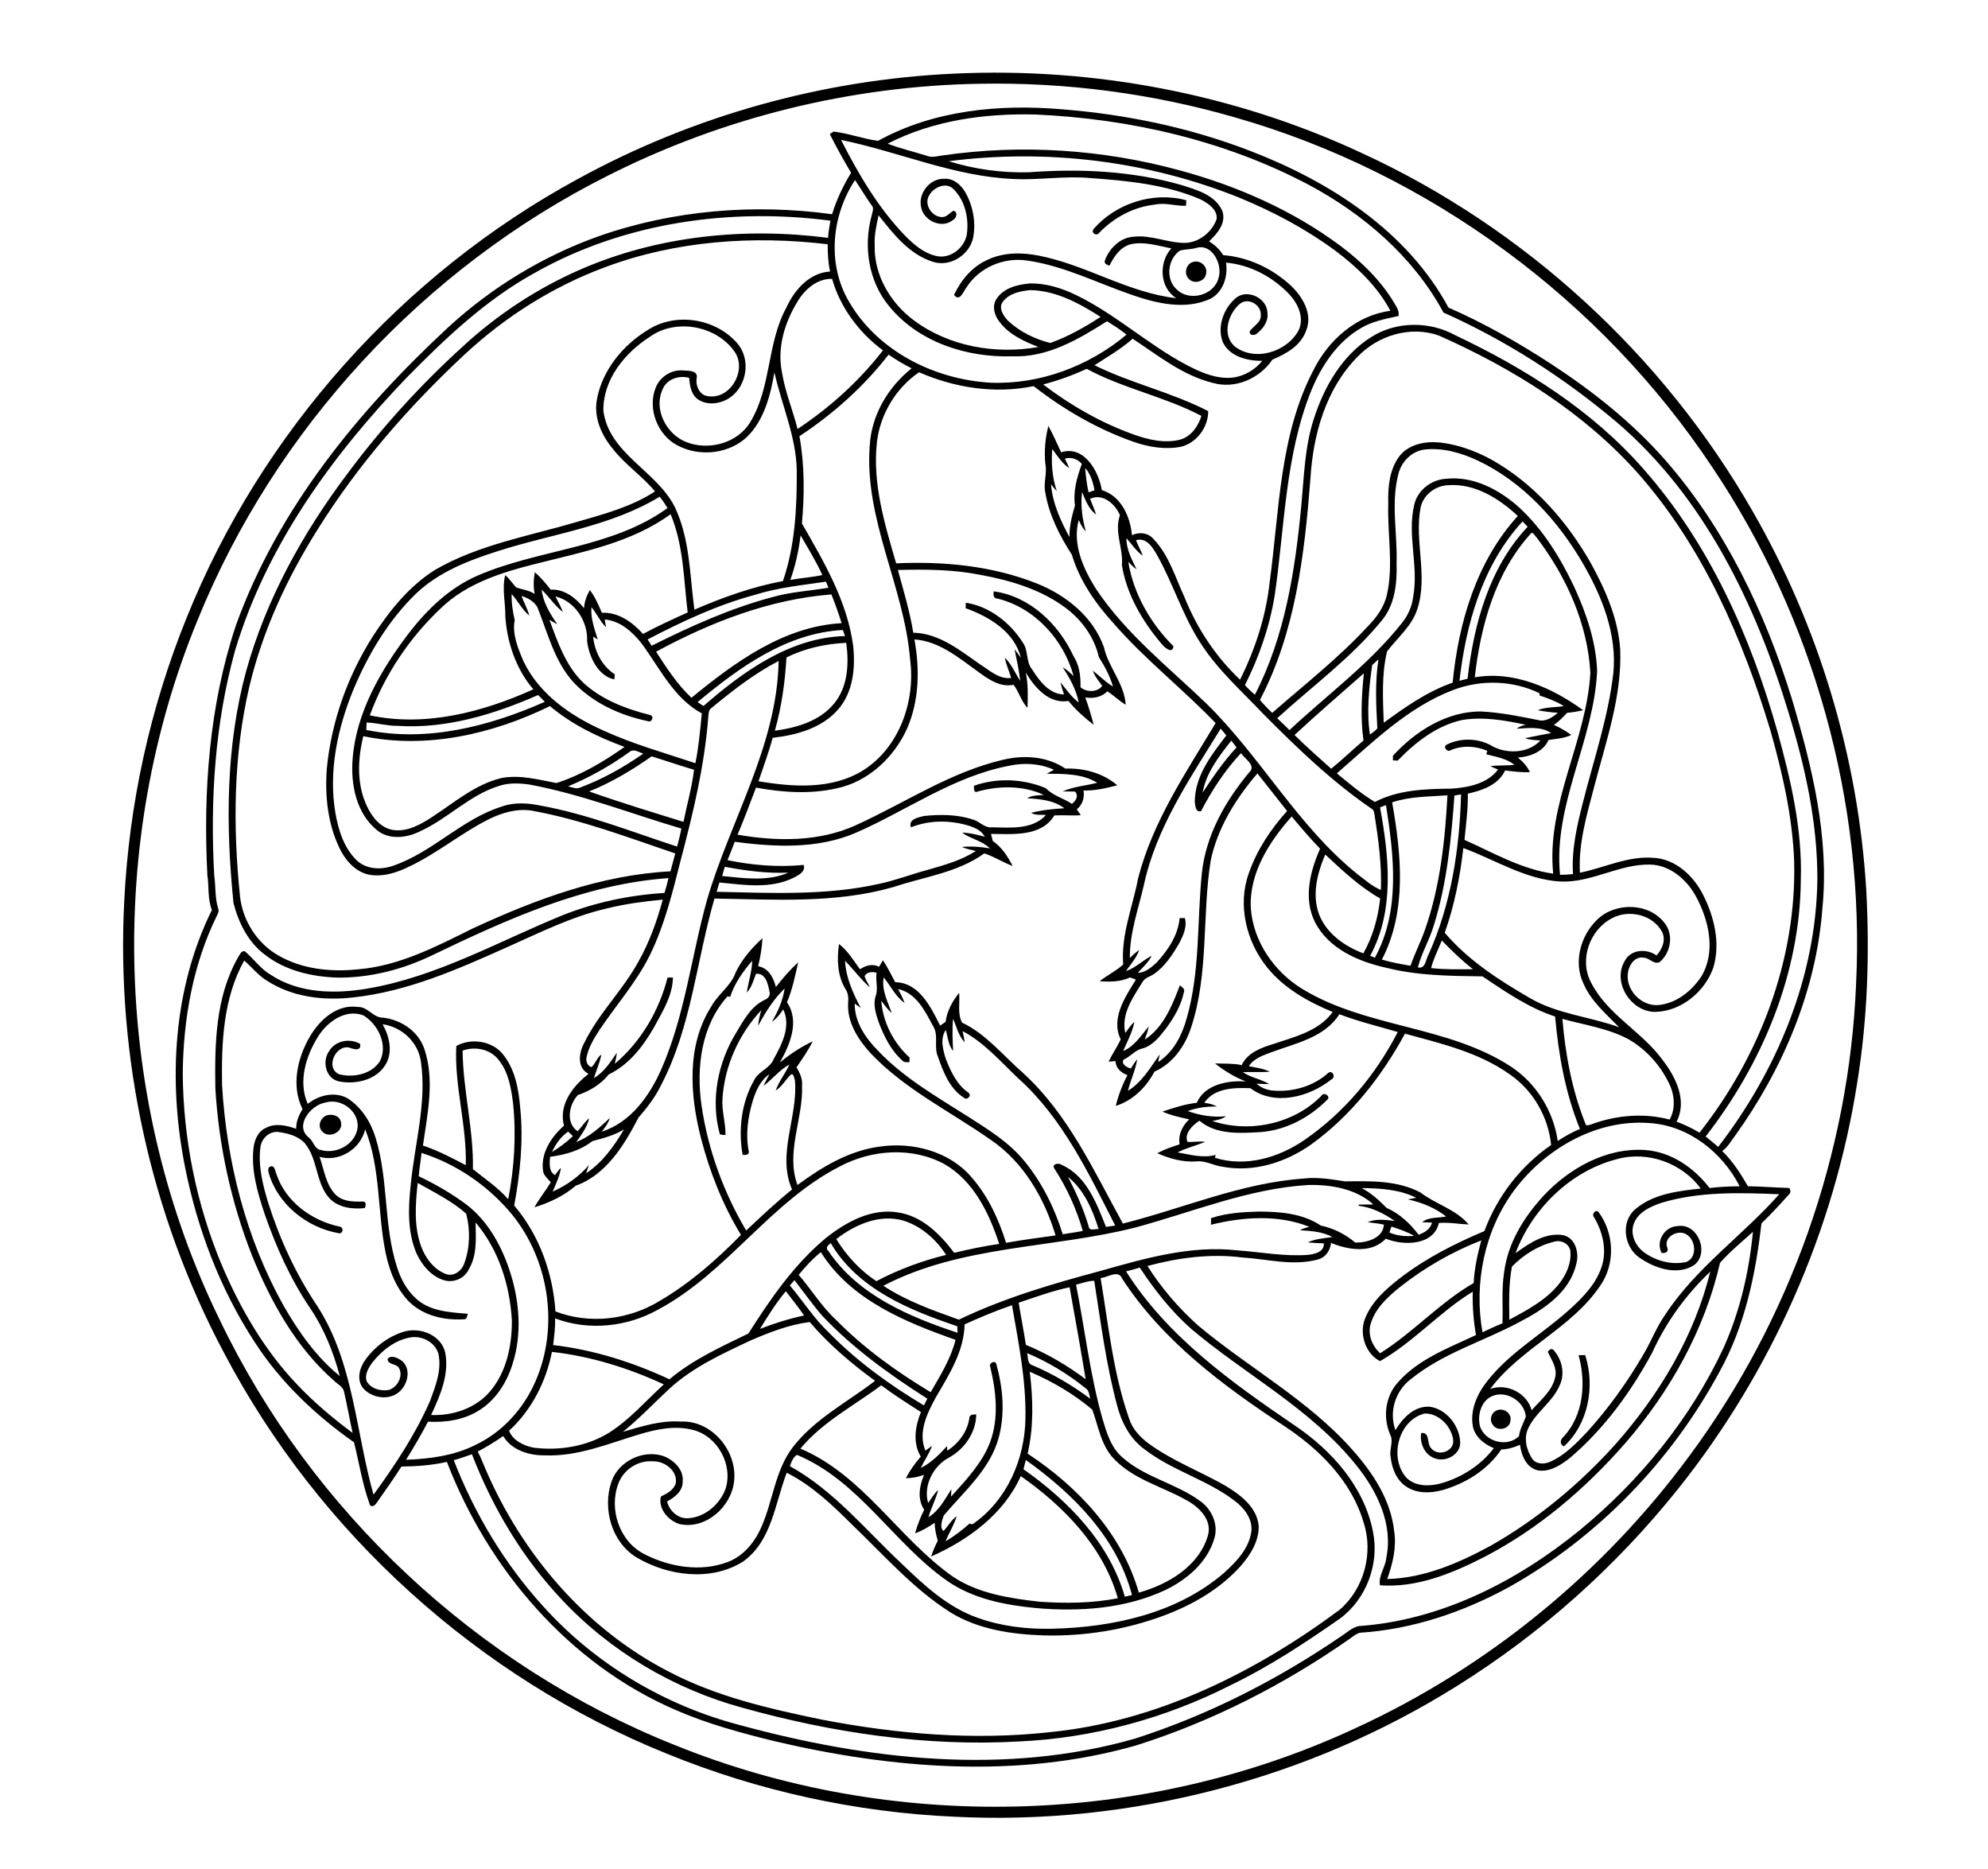 <?xml version="1.0" encoding="UTF-8" standalone="no"?>
<svg
   xmlns:dc="http://purl.org/dc/elements/1.1/"
   xmlns:cc="http://creativecommons.org/ns#"
   xmlns:rdf="http://www.w3.org/1999/02/22-rdf-syntax-ns#"
   xmlns:svg="http://www.w3.org/2000/svg"
   xmlns="http://www.w3.org/2000/svg"
   xmlns:sodipodi="http://sodipodi.sourceforge.net/DTD/sodipodi-0.dtd"
   xmlns:inkscape="http://www.inkscape.org/namespaces/inkscape"
   width="1200pt"
   height="1128pt"
   viewBox="0 0 1200 1128"
   version="1.1"
   id="svg234"
   sodipodi:docname="celtic_ornament_book_of_kells.svg"
   inkscape:version="0.92.4 (5da689c313, 2019-01-14)">
  <title
     id="title1049">Celtic mandala</title>
  <defs
     id="defs238" />
  <sodipodi:namedview
     pagecolor="#ffffff"
     bordercolor="#666666"
     borderopacity="1"
     objecttolerance="10"
     gridtolerance="10"
     guidetolerance="10"
     inkscape:pageopacity="0"
     inkscape:pageshadow="2"
     inkscape:window-width="3840"
     inkscape:window-height="2004"
     id="namedview236"
     showgrid="false"
     inkscape:zoom="0.88764468"
     inkscape:cx="790.2265"
     inkscape:cy="670.35683"
     inkscape:window-x="-16"
     inkscape:window-y="-16"
     inkscape:window-maximized="1"
     inkscape:current-layer="svg234" />
  <g
     id="#4f4f4fff"
     style="fill:#000000">
    <path
       fill="#4f4f4f"
       opacity="1.00"
       d=" M 576.33 44.42 C 660.36 40.52 745.40 56.69 821.72 92.25 C 920.27 137.48 1003.86 214.25 1057.77 308.29 C 1097.96 378.05 1121.74 457.19 1126.54 537.56 C 1128.57 576.07 1127.29 614.84 1121.13 652.95 C 1107.23 742.48 1069.32 828.02 1012.79 898.77 C 975.43 945.47 930.21 985.90 879.45 1017.54 C 789.49 1073.97 682.06 1101.81 576.05 1096.45 C 516.65 1093.81 457.67 1080.93 402.61 1058.45 C 288.82 1012.57 192.44 925.26 135.33 816.70 C 90.97 733.50 70.13 638.08 74.99 544.00 C 77.84 485.38 90.60 427.22 112.66 372.82 C 157.74 260.77 242.83 165.50 348.97 107.92 C 418.59 69.77 497.04 47.97 576.33 44.42 M 591.41 50.55 C 513.71 51.83 436.34 70.90 366.99 105.98 C 255.79 161.76 166.06 258.83 119.31 374.13 C 63.95 508.44 68.70 666.02 132.61 796.54 C 188.01 912.11 287.87 1005.47 406.88 1053.03 C 537.67 1106.14 690.09 1102.59 818.12 1043.04 C 897.78 1006.51 967.74 949.28 1019.70 878.74 C 1080.51 796.66 1116.16 696.19 1120.36 594.11 C 1125.79 484.48 1094.96 373.38 1033.74 282.23 C 966.42 180.79 862.45 104.22 745.31 70.81 C 695.41 56.37 643.31 49.58 591.41 50.55 Z"
       id="path179"
       style="fill:#000000" />
    <path
       fill="#4f4f4f"
       opacity="1.00"
       d=" M 529.98 85.02 C 563.61 66.44 603.31 62.74 641.00 65.96 C 679.82 69.04 718.41 77.05 754.77 91.12 C 802.66 109.55 849.35 139.39 874.32 185.63 C 895.94 195.08 916.54 206.80 936.30 219.67 C 961.51 236.13 985.36 255.05 1005.26 277.75 C 1041.35 319.03 1065.42 369.51 1081.55 421.58 C 1093.75 462.44 1104.26 505.03 1100.06 547.99 C 1096.37 597.68 1076.25 645.19 1047.35 685.41 C 1044.85 688.57 1042.99 692.40 1039.55 694.67 C 1045.90 700.82 1050.68 708.32 1055.08 715.93 C 1063.44 716.08 1071.77 716.73 1080.13 717.00 C 1080.80 718.29 1081.12 719.77 1079.87 720.86 C 1074.51 726.86 1069.03 732.78 1063.24 738.36 C 1059.73 769.28 1053.18 800.45 1037.93 827.90 C 1008.79 881.89 964.37 927.94 910.76 957.92 C 883.16 972.98 852.60 983.36 821.11 985.39 C 818.47 985.88 816.52 987.96 814.33 989.34 C 774.83 1016.88 731.41 1039.06 685.44 1053.52 C 614.30 1073.74 538.44 1067.57 467.26 1050.80 C 447.13 1045.82 426.99 1040.41 407.95 1032.08 C 343.45 1004.32 294.73 947.12 269.75 882.30 C 260.77 884.35 251.51 885.00 242.32 885.11 C 237.50 892.61 232.40 899.93 227.22 907.19 C 226.39 908.63 223.89 910.15 223.13 907.83 C 218.77 895.74 216.78 882.95 213.71 870.50 C 190.42 854.12 169.29 834.12 153.79 810.09 C 132.71 777.84 118.89 741.13 111.50 703.41 C 101.44 652.03 104.45 596.65 127.91 549.19 C 125.21 542.48 126.26 535.09 125.16 528.07 C 122.59 477.52 126.28 425.83 142.36 377.54 C 167.66 307.18 216.28 247.84 270.55 197.55 C 296.83 173.39 327.91 154.45 361.58 142.51 C 406.47 126.76 455.26 122.86 502.27 129.29 C 504.94 120.47 508.95 112.13 513.74 104.27 C 509.19 96.64 504.91 88.86 500.87 80.95 C 501.59 80.41 502.33 79.90 503.11 79.42 C 512.21 80.43 520.96 83.81 529.98 85.02 M 535.81 86.73 C 543.64 89.71 551.85 91.62 559.85 94.13 C 562.87 95.33 566.04 94.12 569.10 93.79 C 616.69 86.91 665.64 90.15 712.02 102.79 C 746.59 112.15 780.02 126.79 808.87 148.20 C 821.56 157.68 833.22 168.93 841.43 182.59 C 842.86 185.09 844.82 187.65 844.18 190.71 C 836.29 192.46 828.09 193.93 821.12 198.24 C 806.90 206.63 797.41 221.16 791.33 236.17 C 775.71 275.28 775.48 317.99 769.47 359.12 C 766.43 378.06 760.08 396.36 751.47 413.47 C 753.33 415.55 755.30 417.54 757.49 419.27 C 775.71 383.97 781.82 343.99 785.52 304.87 C 787.16 287.52 787.55 269.78 792.98 253.05 C 799.15 233.65 809.99 214.60 827.59 203.50 C 842.68 193.80 862.90 193.74 878.47 202.34 C 920.57 222.29 961.05 247.67 991.97 282.98 C 1031.69 327.95 1056.72 383.98 1072.85 441.30 C 1080.93 470.50 1087.98 500.51 1087.01 531.01 C 1086.61 587.33 1063.86 641.85 1029.55 685.92 C 1032.10 687.98 1034.68 690.01 1037.16 692.18 C 1072.63 646.14 1096.22 589.61 1097.00 531.00 C 1097.15 496.70 1089.65 462.85 1079.65 430.19 C 1059.88 364.85 1028.77 300.01 976.02 254.92 C 944.40 228.19 909.12 205.51 871.31 188.63 C 853.16 154.99 823.06 129.14 789.62 111.34 C 739.05 84.70 681.94 71.65 625.06 69.11 C 594.56 68.36 563.19 72.57 535.81 86.73 M 507.66 84.45 C 518.26 105.18 530.21 125.65 546.53 142.46 C 551.65 147.59 557.44 152.65 564.68 154.37 C 573.09 156.75 582.05 149.93 583.57 141.62 C 584.96 132.08 582.68 121.28 575.69 114.29 C 571.32 109.51 563.62 112.96 560.91 117.83 C 557.36 123.40 562.74 131.32 569.01 131.00 C 571.79 130.90 573.32 128.17 575.69 127.15 C 578.54 128.31 577.19 131.86 575.02 132.94 C 568.28 138.30 557.36 133.09 555.98 124.95 C 554.11 116.61 561.41 107.54 570.00 107.90 C 575.55 107.52 580.21 111.65 582.78 116.22 C 587.31 124.30 589.15 134.04 587.46 143.17 C 585.44 153.79 573.54 161.44 563.10 158.00 C 548.85 153.52 539.24 141.21 530.34 129.95 C 529.03 135.88 527.67 141.88 527.98 148.00 C 527.47 165.89 537.44 182.82 551.57 193.30 C 572.82 209.15 601.03 214.01 626.82 209.43 C 618.24 206.04 609.30 202.07 603.55 194.52 C 600.42 190.75 598.57 185.02 601.41 180.57 C 605.69 173.67 614.36 171.70 621.91 171.05 C 631.61 170.96 641.10 173.92 649.74 178.18 C 673.52 189.72 693.11 208.08 716.45 220.37 C 723.78 224.17 731.59 227.75 739.98 228.03 C 748.41 228.47 756.65 224.25 761.93 217.80 C 753.05 217.83 742.50 215.33 738.20 206.70 C 734.45 197.45 738.53 186.11 745.98 179.89 C 752.96 174.03 764.99 180.00 765.07 188.94 C 765.68 193.79 762.61 198.12 759.04 201.04 C 757.62 202.59 754.04 202.82 754.36 199.95 C 756.58 196.67 761.43 194.66 761.04 190.00 C 761.33 183.85 753.33 179.32 748.42 183.36 C 741.40 189.24 737.51 201.85 745.03 208.83 C 757.20 218.72 777.23 212.39 784.04 199.00 C 787.34 191.50 783.45 183.24 778.29 177.65 C 768.32 167.14 754.58 159.75 740.04 158.51 C 741.39 166.85 738.29 176.43 730.41 180.44 C 715.21 187.22 698.13 183.14 683.13 177.93 C 662.22 170.76 642.13 160.40 620.04 157.25 C 605.96 155.10 591.10 161.37 583.39 173.46 C 581.49 175.94 579.32 182.44 575.87 178.00 C 580.05 169.08 586.79 160.95 595.94 156.87 C 605.55 152.25 616.65 152.24 626.94 154.27 C 655.56 159.81 680.88 176.68 710.07 179.98 C 699.90 173.66 699.31 158.44 707.02 149.92 C 698.93 148.34 690.63 145.56 682.35 147.44 C 676.15 149.24 672.37 154.82 669.71 160.32 C 668.17 159.84 666.16 159.08 666.99 157.05 C 669.65 149.91 676.05 143.48 683.97 142.90 C 694.56 141.57 704.54 146.54 715.05 146.60 C 723.62 146.52 731.56 140.16 734.38 132.25 C 735.03 126.44 729.17 122.63 724.64 120.31 C 703.67 111.29 680.59 109.07 658.06 107.46 C 642.71 106.03 627.38 108.80 612.00 108.03 C 576.01 106.61 542.60 91.55 507.66 84.45 M 572.68 97.30 C 588.23 102.16 604.70 104.40 621.00 103.98 C 651.82 101.66 683.32 103.14 713.16 111.67 C 722.35 114.60 733.54 117.63 737.80 127.28 C 740.39 134.68 734.72 140.99 729.79 145.70 C 733.27 147.74 736.21 150.56 738.36 153.98 C 753.48 155.20 767.82 161.92 778.94 172.15 C 786.17 178.87 792.54 189.39 788.44 199.43 C 785.31 208.58 776.36 213.57 768.04 217.05 C 760.31 228.52 745.61 234.97 732.05 231.08 C 713.84 226.62 699.04 214.51 683.69 204.43 C 676.68 210.69 668.50 215.33 660.68 220.44 C 682.84 231.42 707.31 236.76 729.30 248.13 C 729.33 257.89 722.32 267.36 712.73 269.66 C 703.20 271.45 693.39 269.82 684.32 266.68 C 662.45 259.02 642.17 247.22 623.91 233.04 C 600.70 237.85 576.34 234.11 554.78 224.67 C 540.86 234.07 531.22 250.10 529.32 266.93 C 526.57 291.88 534.02 316.34 540.94 340.00 C 569.59 338.69 598.94 341.45 625.77 352.12 C 643.51 359.17 659.83 372.20 666.37 390.66 C 669.08 402.89 678.65 412.42 679.51 425.33 C 675.51 423.03 672.28 419.63 668.39 417.24 C 664.86 420.87 659.94 421.65 655.10 420.94 C 657.08 426.34 658.71 431.88 660.17 437.45 C 654.66 433.16 649.32 428.52 644.96 423.04 C 633.12 425.02 624.59 414.92 619.16 405.86 C 620.65 412.86 620.46 420.07 620.23 427.19 C 616.35 423.30 615.09 417.37 611.78 413.30 C 603.24 415.05 595.89 409.41 589.42 404.68 C 578.12 396.52 566.49 386.89 551.97 385.92 C 555.23 403.70 554.89 422.65 547.64 439.46 C 539.82 457.03 524.08 471.86 504.92 475.81 C 488.94 479.44 472.33 478.26 456.35 475.35 C 452.70 484.85 449.17 494.39 445.21 503.76 C 469.03 507.87 494.60 508.20 516.97 497.88 C 546.36 484.51 573.75 465.88 605.58 458.52 C 618.19 455.51 632.15 456.46 643.10 463.88 C 654.33 463.47 665.78 466.58 674.44 473.96 C 667.77 475.66 660.99 477.29 654.06 477.10 C 654.73 481.45 653.46 485.66 649.98 488.47 C 650.75 489.65 651.60 490.79 652.39 491.99 C 647.06 492.39 641.74 491.83 636.42 492.14 C 628.59 505.17 611.23 503.35 598.18 503.29 C 598.54 504.71 598.91 506.15 599.28 507.59 C 604.75 511.26 608.28 516.93 611.27 522.66 C 605.39 520.52 600.13 516.95 594.14 515.05 C 578.00 526.73 557.66 529.18 539.20 535.39 C 504.14 545.43 467.26 542.86 431.26 542.31 C 420.38 579.80 417.34 619.96 398.99 655.00 C 395.52 662.17 390.62 668.48 385.43 674.48 C 376.84 690.99 365.99 709.03 347.53 715.61 C 340.35 721.79 331.61 725.87 322.60 728.65 C 325.49 723.37 329.36 718.72 332.45 713.57 C 330.57 711.25 327.82 709.22 327.71 705.97 C 326.50 695.55 332.97 685.99 340.43 679.37 C 337.08 666.60 345.83 655.49 355.25 648.11 C 348.21 644.47 349.34 635.53 352.56 629.62 C 361.21 611.76 375.90 597.72 385.38 580.35 C 392.00 568.63 396.56 555.91 400.06 542.95 C 388.67 544.07 377.30 545.51 366.19 548.31 C 344.99 553.16 325.48 563.05 305.73 571.82 C 276.08 585.10 245.69 598.49 213.06 601.99 C 195.31 604.04 176.36 601.79 161.12 591.87 C 155.84 588.66 152.03 583.71 147.40 579.72 C 134.65 602.53 133.63 629.52 134.04 655.01 C 136.80 701.24 148.47 747.39 171.14 787.97 C 180.19 803.72 190.91 818.99 205.11 830.48 C 201.25 816.10 195.68 802.02 187.30 789.65 C 175.45 772.21 166.75 752.81 159.84 732.95 C 155.55 720.10 151.51 706.63 153.01 692.93 C 153.55 688.01 155.79 682.68 160.64 680.65 C 166.37 677.63 173.03 679.29 178.80 681.26 C 178.65 676.93 180.46 672.98 182.61 669.35 C 175.57 655.26 179.57 638.25 187.24 625.28 C 193.16 615.35 203.53 605.91 215.96 607.74 C 222.01 607.48 225.16 614.22 231.04 614.17 C 242.27 615.39 253.03 622.71 256.39 633.81 C 262.41 652.54 257.98 672.44 255.30 691.37 C 264.32 694.39 272.76 698.81 281.15 703.22 C 281.84 679.08 274.18 655.44 275.43 631.31 C 284.28 626.26 297.22 628.16 303.70 636.43 C 311.04 645.55 313.11 657.66 314.05 669.02 C 316.00 688.57 313.97 708.30 310.38 727.56 C 325.52 745.40 333.73 768.27 335.29 791.48 C 355.89 799.43 379.57 796.57 398.26 785.10 C 416.50 774.45 432.54 760.32 447.27 745.31 C 436.26 727.23 428.40 707.33 423.12 686.87 C 416.44 660.85 414.31 630.98 429.40 607.37 C 433.44 599.93 441.20 595.13 444.02 586.99 C 447.82 578.98 453.74 572.16 460.24 566.21 C 459.99 571.93 458.96 577.58 457.64 583.15 C 463.89 584.19 466.95 590.14 468.33 595.72 C 472.45 590.47 476.78 585.29 481.79 580.86 C 479.93 588.97 478.31 597.22 475.03 604.91 C 482.88 616.34 476.77 630.54 470.74 641.28 C 476.78 636.23 483.44 631.89 490.54 628.49 C 487.88 634.05 484.23 639.07 480.79 644.15 C 482.76 647.46 484.48 651.08 484.13 655.05 C 484.96 675.16 474.06 695.41 481.39 715.20 C 496.10 704.28 512.49 694.47 530.97 692.01 C 550.82 689.11 573.09 694.81 586.42 710.49 C 596.37 721.82 602.81 735.77 607.28 750.06 C 617.21 748.37 627.18 746.92 637.17 745.61 C 630.41 723.13 617.83 701.33 598.04 687.93 C 573.65 670.79 546.12 657.49 525.42 635.56 C 517.88 627.25 511.08 616.70 511.98 605.00 C 512.24 602.08 511.95 599.15 510.21 596.70 C 505.39 588.59 505.15 578.85 506.43 569.75 C 511.75 573.81 515.21 579.69 519.13 585.01 C 522.59 582.58 526.69 581.51 530.66 583.47 C 531.37 582.13 532.21 580.88 532.95 579.57 C 535.78 583.76 538.00 588.31 540.35 592.79 C 554.77 592.98 561.87 607.84 567.48 618.98 C 568.59 618.23 569.68 617.47 570.79 616.73 C 571.60 610.19 574.87 604.28 578.96 599.23 C 579.50 605.12 577.82 611.88 580.73 617.17 C 595.33 624.12 605.52 637.12 617.50 647.54 C 644.81 672.44 660.30 706.64 677.80 738.46 C 714.16 729.34 749.22 713.91 786.98 711.29 C 795.36 710.26 803.71 711.78 811.97 713.00 C 827.24 712.78 843.41 712.35 857.33 719.65 C 866.59 726.80 878.72 729.76 886.54 739.02 C 880.53 738.74 874.56 737.63 868.54 738.10 C 865.41 751.82 847.14 751.94 836.53 747.60 C 827.82 756.69 813.95 754.43 803.46 750.14 C 802.93 754.86 799.97 759.17 795.15 760.23 C 780.26 764.19 764.95 759.86 749.94 758.94 C 730.73 756.47 711.23 759.06 692.63 764.06 C 701.01 777.32 711.34 789.33 723.00 799.81 C 753.54 825.47 789.54 844.75 816.23 874.88 C 828.65 888.80 839.62 905.37 841.58 924.36 C 843.07 934.10 840.59 943.85 837.35 952.99 C 859.61 952.47 880.63 943.31 899.91 932.84 C 928.21 916.74 953.55 895.65 975.29 871.46 C 1001.63 841.64 1022.81 806.33 1032.35 767.47 C 1017.73 781.37 1005.67 797.94 997.33 816.33 C 984.52 840.01 968.37 862.27 947.77 879.80 C 942.47 883.97 936.11 888.26 929.07 887.54 C 921.62 886.49 918.30 878.56 917.51 871.95 C 913.96 873.61 910.14 874.65 906.22 874.80 C 897.86 887.22 884.47 895.50 870.21 899.45 C 863.20 901.29 855.13 901.42 848.91 897.25 C 842.80 893.28 840.02 885.85 839.36 878.88 C 838.58 874.48 841.34 869.92 839.11 865.75 C 834.68 855.49 836.12 843.00 843.60 834.54 C 856.02 820.27 874.28 813.61 890.93 805.73 C 889.40 797.10 888.78 788.32 888.97 779.57 C 869.02 791.76 853.36 809.90 833.03 821.48 C 824.31 817.12 820.35 805.15 823.87 796.08 C 827.88 785.57 836.65 777.89 845.33 771.19 C 860.73 759.36 878.16 750.52 895.99 743.01 C 903.74 722.09 917.89 703.71 936.29 691.06 C 934.66 674.20 925.46 658.20 911.51 648.54 C 892.78 635.12 869.92 629.82 848.06 623.84 C 834.11 649.58 815.47 673.38 791.60 690.61 C 776.26 701.52 756.86 707.71 738.05 704.17 C 732.59 703.55 727.63 700.26 722.01 700.97 C 713.92 701.47 705.90 699.28 698.57 696.00 C 702.84 693.70 707.42 692.09 712.04 690.66 C 711.04 684.88 713.71 679.47 717.81 675.57 C 712.35 674.34 706.81 673.18 701.68 670.89 C 708.43 668.62 715.27 666.38 722.38 665.58 C 727.29 654.40 741.14 651.99 752.07 652.69 C 745.29 650.12 739.06 646.30 733.39 641.81 C 738.77 642.01 744.21 641.72 749.52 642.80 C 753.10 635.18 761.55 632.24 769.03 629.95 C 781.69 625.70 796.19 622.23 804.44 610.78 C 789.69 604.62 775.21 596.62 765.00 584.01 C 752.32 568.46 746.87 546.23 753.80 527.05 C 758.67 513.03 767.02 500.43 776.92 489.47 C 770.90 481.95 765.04 474.30 759.00 466.79 C 745.91 482.05 734.81 499.79 730.74 519.72 C 725.54 552.95 729.70 587.55 719.04 619.93 C 715.40 631.29 707.96 641.85 696.83 646.80 C 691.85 656.23 683.85 664.19 673.51 667.45 C 675.06 661.00 677.46 654.76 680.54 648.88 C 676.71 647.45 673.50 644.76 673.37 640.38 C 671.97 640.51 670.58 640.64 669.19 640.77 C 671.35 636.14 674.31 631.95 676.50 627.34 C 670.30 614.71 679.20 601.75 685.66 591.21 C 684.47 590.77 683.28 590.33 682.11 589.91 C 676.40 592.65 669.96 592.63 663.79 592.21 C 668.30 588.53 673.70 586.08 677.99 582.08 C 676.56 564.19 683.71 547.40 686.97 530.14 C 695.74 495.90 715.82 466.32 733.78 436.40 C 713.97 415.80 691.30 398.11 672.48 376.54 C 661.43 364.43 651.71 350.63 646.99 334.77 C 639.57 323.25 633.16 310.67 630.92 297.02 C 629.76 291.33 632.17 285.68 630.99 280.01 C 630.22 272.35 630.93 264.52 632.81 257.07 C 635.65 262.23 638.01 267.64 640.52 272.97 C 654.35 268.57 663.21 284.35 665.09 295.80 C 676.76 299.38 682.22 311.73 683.28 323.01 C 687.73 320.86 693.29 321.54 696.48 325.53 C 705.65 335.19 709.37 348.40 714.90 360.21 C 722.38 379.02 733.79 396.31 748.52 410.21 C 757.74 391.74 764.19 371.85 766.41 351.29 C 772.29 308.16 772.27 262.41 793.03 223.00 C 802.05 205.08 818.89 190.24 839.27 187.59 C 831.47 172.88 819.15 161.12 805.95 151.25 C 788.31 138.22 768.79 127.88 748.56 119.50 C 693.14 97.08 631.91 89.66 572.68 97.30 M 512.64 182.33 C 530.02 212.09 564.26 229.07 597.99 230.97 C 627.71 232.15 657.32 220.97 679.99 201.98 C 676.34 198.91 672.25 196.41 668.23 193.87 C 651.04 204.77 632.10 215.97 611.00 215.02 C 583.52 215.95 554.12 206.45 536.45 184.50 C 524.17 169.52 521.09 148.54 526.14 130.13 C 526.55 128.09 527.82 125.67 526.10 123.89 C 522.58 118.93 519.51 113.69 516.11 108.66 C 501.85 130.26 499.10 159.71 512.64 182.33 M 322.69 164.74 C 293.42 180.83 268.96 204.05 245.69 227.69 C 200.48 274.76 160.76 329.52 141.87 392.69 C 129.71 436.63 126.80 482.72 129.30 528.08 C 130.25 534.84 129.66 541.80 131.69 548.39 C 132.44 549.92 131.46 551.37 130.87 552.76 C 116.38 582.25 110.60 615.34 110.32 648.00 C 110.62 687.44 118.57 726.84 133.77 763.25 C 144.94 789.57 159.50 814.83 179.35 835.60 C 189.53 846.40 200.95 855.96 212.84 864.82 C 211.05 856.61 209.60 848.32 207.70 840.13 C 207.17 836.85 203.76 835.45 201.64 833.31 C 178.64 813.18 163.50 785.77 152.13 757.77 C 139.49 725.64 132.07 691.47 130.00 657.02 C 129.56 630.43 130.00 602.22 143.37 578.38 C 144.49 576.80 145.35 573.66 147.76 574.09 C 153.18 578.67 157.28 584.78 163.52 588.39 C 180.68 599.68 202.46 599.95 222.04 596.59 C 263.72 589.48 300.85 568.18 339.55 552.39 C 359.15 544.60 380.06 540.21 401.09 538.92 C 402.04 535.97 402.80 532.97 403.51 529.96 C 352.79 533.58 305.84 554.90 260.66 576.64 C 243.04 585.11 223.59 590.14 203.99 590.03 C 188.26 589.55 171.90 585.83 159.40 575.79 C 149.60 568.31 143.95 556.68 140.94 544.99 C 136.21 498.32 136.19 450.41 148.64 404.83 C 160.68 361.52 182.84 321.59 209.76 285.82 C 230.51 257.93 254.00 232.08 279.77 208.74 C 300.43 189.73 324.21 174.13 349.92 162.84 C 396.75 142.30 449.40 137.04 499.84 143.55 C 500.05 140.06 500.69 136.62 501.24 133.18 C 440.48 125.26 376.43 134.30 322.69 164.74 M 365.18 161.28 C 333.66 172.97 304.73 191.28 280.18 214.20 C 246.56 245.57 216.04 280.56 191.66 319.64 C 173.25 348.89 158.52 380.71 150.50 414.41 C 140.85 455.82 140.54 498.82 144.87 540.93 C 146.45 555.63 155.28 569.53 168.24 576.78 C 182.59 584.99 199.77 586.71 215.97 585.02 C 240.90 583.05 263.39 571.23 285.40 560.34 C 323.03 542.90 362.91 528.02 404.71 525.88 C 405.64 522.27 406.64 518.68 407.60 515.08 C 379.09 505.44 350.76 494.63 321.04 489.25 C 311.88 487.82 302.78 490.56 294.65 494.63 C 278.12 502.98 263.79 515.09 247.01 522.99 C 239.41 526.78 230.76 529.53 222.22 527.80 C 214.23 525.84 208.44 519.17 205.00 512.01 C 197.78 497.17 196.06 480.24 197.27 463.95 C 199.97 435.61 209.81 408.07 225.04 384.07 C 235.11 368.56 247.01 353.64 262.89 343.76 C 289.12 328.67 319.42 323.49 348.13 315.03 C 364.36 310.33 381.07 305.93 395.38 296.60 C 387.72 287.31 377.44 280.52 370.00 271.01 C 363.14 262.84 358.35 252.11 360.27 241.27 C 363.48 223.47 375.93 208.31 391.14 199.09 C 407.83 188.28 431.95 192.19 444.89 207.02 C 453.32 216.50 451.07 232.59 440.82 239.82 C 435.09 243.91 426.27 245.13 420.54 240.44 C 416.99 237.37 416.39 232.42 415.97 228.03 C 409.86 226.38 402.43 228.74 399.97 234.95 C 394.33 247.00 402.25 262.12 414.17 266.76 C 427.90 272.24 445.62 267.42 453.16 254.28 C 465.65 233.26 462.96 207.03 474.66 185.66 C 479.54 174.95 488.53 164.65 501.06 163.87 C 499.83 158.48 499.62 152.93 499.61 147.42 C 454.54 142.05 407.92 145.28 365.18 161.28 M 722.45 149.53 C 719.12 150.60 715.56 150.33 712.22 151.23 C 704.78 156.36 703.39 168.55 710.31 174.70 C 718.01 182.24 733.02 178.25 735.57 167.63 C 738.10 159.74 731.79 147.02 722.45 149.53 M 481.27 182.22 C 473.71 194.61 469.09 209.64 471.91 224.18 C 473.75 236.09 478.48 247.28 481.42 258.92 C 500.94 245.94 518.60 230.01 532.97 211.45 C 518.57 200.81 507.19 185.62 502.27 168.30 C 493.10 168.05 485.67 174.77 481.27 182.22 M 605.27 182.20 C 602.54 186.07 605.73 190.68 608.44 193.57 C 615.53 200.19 624.60 204.66 633.96 207.00 C 644.71 203.21 654.78 197.45 664.35 191.26 C 651.55 183.11 637.49 175.35 621.92 175.09 C 615.92 175.65 609.04 177.05 605.27 182.20 M 392.24 203.29 C 377.10 212.94 363.80 229.34 364.22 248.06 C 367.78 273.97 396.26 284.08 407.28 305.89 C 416.54 325.20 416.31 347.14 419.15 367.95 C 436.34 360.50 454.15 354.13 472.60 350.69 C 479.93 329.29 481.08 306.39 480.94 283.96 C 480.57 263.41 471.87 244.50 467.45 224.73 C 465.05 238.47 461.43 253.08 451.30 263.30 C 440.38 273.96 422.59 275.92 409.20 268.96 C 396.98 262.82 390.62 246.61 395.83 233.90 C 398.48 227.13 405.72 222.75 412.97 223.62 C 415.79 223.74 421.34 223.72 420.56 227.93 C 419.68 232.89 422.32 238.93 427.95 239.17 C 441.49 240.83 451.22 222.54 443.12 211.84 C 432.07 196.42 407.76 192.08 392.24 203.29 M 819.39 215.40 C 800.23 234.77 792.57 262.47 790.99 289.03 C 787.45 334.52 782.00 381.45 760.52 422.46 C 762.83 425.19 765.32 427.77 767.94 430.22 C 787.37 413.27 807.77 397.30 825.35 378.33 C 830.68 372.96 835.38 366.63 837.13 359.14 C 841.27 340.97 837.38 322.37 837.99 304.00 C 837.70 294.24 838.60 283.63 844.57 275.51 C 850.21 268.07 860.27 266.19 869.08 267.06 C 882.05 268.54 894.44 273.54 905.45 280.46 C 928.42 294.80 946.52 315.91 959.91 339.26 C 968.93 355.56 976.73 373.15 977.99 391.97 C 979.09 420.47 969.28 447.77 962.24 475.00 C 957.81 491.89 952.68 509.07 953.67 526.72 C 968.41 523.73 982.55 516.52 997.93 517.71 C 1011.30 518.32 1022.23 528.54 1027.99 539.99 C 1034.80 553.34 1038.58 569.27 1034.21 583.98 C 1029.07 598.59 1014.81 610.40 999.04 610.71 C 984.45 610.68 973.00 592.82 980.75 579.92 C 984.40 572.91 993.97 572.34 999.92 576.67 C 1003.28 572.93 1005.64 567.54 1003.37 562.63 C 997.93 552.06 983.25 548.64 973.07 554.16 C 959.59 561.10 953.11 579.24 960.33 592.85 C 970.07 612.25 990.81 622.33 1003.41 639.50 C 1011.40 649.80 1018.69 664.15 1012.00 676.95 C 1016.80 678.76 1021.46 680.94 1025.85 683.61 C 1062.24 637.48 1084.44 579.13 1083.00 520.01 C 1082.04 493.22 1076.00 466.90 1068.76 441.18 C 1051.93 385.32 1027.91 330.23 989.03 286.02 C 956.25 249.05 913.42 222.47 868.59 202.53 C 851.43 196.41 831.72 202.39 819.39 215.40 M 536.36 214.03 C 521.40 233.35 502.94 249.83 482.56 263.26 C 485.70 280.58 485.63 298.45 484.06 315.94 C 497.37 339.06 511.46 363.02 515.02 389.95 C 516.34 403.10 515.02 417.61 506.04 428.02 C 496.25 439.44 480.80 443.68 466.38 445.28 C 464.04 454.18 460.75 462.79 457.85 471.51 C 478.79 475.04 502.16 476.64 520.96 464.95 C 542.94 451.09 552.71 423.04 549.36 397.98 C 545.82 354.12 521.59 313.64 524.99 268.96 C 526.02 250.55 536.02 233.69 550.26 222.30 C 545.44 219.86 540.79 217.11 536.36 214.03 M 629.67 232.04 C 646.37 244.73 664.83 255.32 684.62 262.35 C 693.43 265.47 703.10 267.70 712.36 265.35 C 719.01 263.47 723.23 257.32 725.20 251.01 C 703.05 239.34 678.00 234.53 655.95 222.60 C 647.48 226.52 638.70 229.67 629.67 232.04 M 635.17 270.95 C 634.48 279.54 635.13 288.18 637.90 296.38 C 636.65 295.07 635.52 293.71 634.44 292.28 C 635.30 303.69 640.20 314.28 645.58 324.20 C 645.38 317.62 647.09 311.29 648.88 305.07 C 647.63 296.40 650.11 288.04 653.03 280.00 C 650.57 277.09 646.43 275.55 642.75 276.86 C 643.70 278.74 644.66 280.61 645.44 282.57 C 641.06 279.64 638.22 275.12 635.17 270.95 M 844.11 285.99 C 839.45 303.69 843.60 322.02 843.00 340.00 C 843.37 352.04 841.99 365.30 833.82 374.79 C 815.56 397.09 792.09 414.16 770.94 433.48 C 773.48 435.79 775.90 438.24 778.36 440.64 C 801.14 419.32 826.69 400.68 846.18 376.06 C 849.92 371.49 852.35 365.89 853.05 360.01 C 856.41 341.70 849.32 323.03 853.62 304.83 C 855.55 295.87 863.95 289.44 872.94 288.95 C 889.36 287.21 904.99 295.49 916.88 306.16 C 931.31 319.41 941.75 336.40 950.11 353.97 C 957.49 370.02 963.41 387.20 964.06 405.00 C 962.12 446.97 937.49 485.38 941.67 527.99 C 944.28 527.99 946.89 527.83 949.50 527.54 C 948.54 513.01 951.82 498.57 955.42 484.57 C 961.98 458.52 970.81 432.89 973.86 406.09 C 976.10 382.76 967.06 360.18 955.64 340.33 C 940.58 314.42 919.46 290.94 892.02 277.97 C 882.14 273.33 871.11 270.13 860.12 271.28 C 852.25 272.20 846.01 278.46 844.11 285.99 M 655.03 282.44 C 655.42 287.37 655.99 292.31 657.08 297.14 C 658.26 296.72 659.47 296.31 660.67 295.90 C 659.81 291.07 658.34 286.18 655.03 282.44 M 857.49 306.38 C 853.67 326.57 862.06 347.53 855.57 367.47 C 852.32 377.82 843.57 384.83 837.26 393.15 C 833.85 407.21 834.78 421.87 835.25 436.20 C 848.21 426.73 861.52 417.34 876.84 412.01 C 880.39 375.83 891.22 338.79 916.19 311.41 C 904.82 300.81 890.20 291.61 874.04 292.84 C 866.32 293.15 859.09 298.70 857.49 306.38 M 653.17 296.96 C 652.18 304.98 653.26 313.01 655.43 320.75 C 653.49 318.79 652.28 316.31 651.14 313.85 C 647.16 328.37 653.91 343.33 661.59 355.46 C 679.51 382.36 705.20 402.51 728.28 424.69 C 761.09 456.83 783.35 498.65 819.44 527.62 C 823.96 531.02 828.25 534.96 833.55 537.12 C 834.09 521.97 832.08 506.87 829.73 491.93 C 829.41 490.56 829.39 488.86 827.98 488.13 C 803.92 471.65 782.82 451.32 762.34 430.67 C 749.38 416.95 735.00 404.29 724.76 388.26 C 713.80 371.48 708.09 352.03 698.24 334.68 C 695.66 330.14 691.84 324.20 685.69 326.04 C 686.91 329.23 688.67 332.18 689.83 335.39 C 685.79 332.62 683.19 328.38 679.93 324.82 C 679.87 331.61 683.19 337.66 686.05 343.60 C 684.21 342.29 682.59 340.73 681.06 339.10 C 684.18 358.44 694.57 376.31 708.32 390.04 C 707.78 395.21 702.44 390.43 700.82 388.19 C 689.46 374.72 680.03 358.66 677.20 341.06 C 678.16 330.91 672.41 321.12 676.02 310.95 C 673.21 304.21 665.63 297.44 657.99 301.06 C 659.23 304.21 660.61 307.32 661.64 310.56 C 657.20 307.28 655.19 301.88 653.17 296.96 M 300.44 332.65 C 282.79 338.25 264.82 345.21 251.19 358.20 C 234.45 374.41 222.31 394.80 213.33 416.17 C 203.74 439.55 198.18 465.40 202.45 490.61 C 204.28 501.02 207.60 511.87 215.46 519.36 C 221.38 524.85 230.32 525.08 237.58 522.40 C 261.32 514.23 278.91 494.23 302.98 486.76 C 310.34 484.10 318.41 484.59 325.95 486.14 C 354.40 491.24 381.35 502.04 408.74 510.94 C 409.63 507.32 410.60 503.72 411.28 500.06 C 380.76 491.07 350.95 479.33 319.57 473.49 C 313.49 472.67 307.08 472.31 301.18 474.35 C 283.43 479.80 270.37 494.06 253.67 501.67 C 245.77 505.67 235.21 507.07 227.82 501.25 C 215.09 491.10 211.61 473.54 212.84 458.07 C 215.03 429.93 229.80 404.57 246.49 382.51 C 257.67 367.94 271.34 354.70 288.41 347.34 C 325.67 331.25 369.21 331.01 402.95 306.63 C 401.51 304.25 399.94 301.93 398.22 299.75 C 368.48 317.89 333.10 322.10 300.44 332.65 M 323.99 340.14 C 303.26 345.29 281.72 351.94 266.00 367.18 C 247.08 385.06 232.19 407.27 223.23 431.73 C 256.77 438.90 291.30 429.81 321.93 416.04 C 311.50 403.81 306.11 387.93 305.01 372.04 C 305.17 363.71 302.89 355.38 304.96 347.13 C 307.51 349.25 309.31 352.05 311.52 354.49 C 315.24 355.85 319.34 356.20 322.72 358.46 C 321.88 354.12 322.05 349.67 322.85 345.34 C 326.39 348.49 329.52 352.08 332.38 355.86 C 340.69 355.41 347.67 360.90 352.53 367.09 C 352.75 363.18 354.12 359.48 356.05 356.11 C 359.23 360.25 361.25 365.09 363.31 369.84 C 373.24 369.33 381.83 375.55 388.14 382.61 C 396.92 377.87 406.01 373.74 415.10 369.63 C 412.68 349.75 412.65 329.09 404.79 310.33 C 381.14 327.59 351.77 333.08 323.99 340.14 M 880.97 410.86 C 882.58 410.42 884.21 410.01 885.86 409.64 C 889.61 376.74 898.85 342.60 922.14 317.91 C 921.14 316.79 920.02 315.81 919.03 314.72 C 894.97 340.82 884.93 376.35 880.97 410.86 M 924.46 321.59 C 902.65 345.24 893.74 377.54 890.20 408.80 C 913.69 404.65 937.07 415.13 955.66 428.67 C 952.45 429.36 949.22 429.96 945.95 430.19 C 943.50 432.85 940.94 435.43 937.98 437.53 C 941.71 439.09 945.15 441.25 948.48 443.55 C 944.21 445.65 939.35 445.90 934.73 446.60 C 931.60 453.75 923.49 456.73 916.20 457.21 C 919.19 459.59 921.84 462.47 923.48 465.97 C 918.45 466.30 913.47 465.58 908.51 465.00 C 904.50 473.67 894.70 477.12 886.02 478.97 C 886.19 488.32 884.87 497.62 884.00 506.90 C 901.37 514.64 918.42 524.63 937.55 527.28 C 933.22 485.19 957.68 447.35 959.98 406.02 C 958.29 376.28 945.45 347.99 927.60 324.48 C 926.58 323.55 925.95 321.71 924.46 321.59 M 483.26 323.09 C 482.13 332.25 480.16 341.34 477.05 350.03 C 483.46 348.80 490.00 348.46 496.38 347.05 C 492.63 338.75 487.78 330.99 483.26 323.09 M 541.97 344.00 C 545.42 356.53 549.18 369.01 551.27 381.86 C 566.92 382.18 579.58 392.62 591.83 401.13 C 597.51 404.71 603.12 410.09 610.38 409.17 C 609.10 405.06 607.37 401.09 606.46 396.87 C 610.60 400.77 612.73 406.23 615.82 410.93 C 615.13 404.49 613.67 398.19 612.41 391.86 C 613.76 393.50 614.97 395.28 616.19 397.03 C 612.59 381.49 597.00 372.09 582.90 367.09 C 582.92 366.26 582.96 364.60 582.98 363.77 C 597.10 365.85 609.74 375.77 617.31 387.69 C 620.96 392.57 619.08 399.28 622.97 403.99 C 627.36 410.84 633.30 419.03 642.28 419.12 C 641.43 416.73 640.67 414.31 640.19 411.83 C 643.62 416.07 646.71 420.65 651.15 423.97 C 649.60 416.21 645.79 409.26 641.45 402.75 C 643.96 404.10 646.03 406.10 648.07 408.06 C 642.06 386.04 624.58 366.71 602.01 361.24 C 599.46 361.23 599.59 358.73 599.83 356.89 C 621.57 359.84 639.02 376.62 648.00 396.00 C 651.62 401.63 652.36 408.21 652.22 414.74 C 655.63 417.85 662.34 418.02 665.32 413.93 C 663.25 410.99 660.76 408.24 659.65 404.75 C 663.71 407.95 667.39 411.66 671.84 414.36 C 669.97 408.00 666.86 402.12 663.29 396.58 C 660.64 384.85 653.26 374.53 643.78 367.28 C 628.80 355.88 610.30 350.37 592.02 346.98 C 575.55 343.68 558.69 343.56 541.97 344.00 M 455.85 358.96 C 433.10 365.05 411.71 375.08 390.91 385.93 C 391.72 387.19 392.55 388.46 393.36 389.74 C 416.88 377.94 441.04 367.04 466.55 360.30 C 477.49 357.20 488.90 356.61 500.07 354.73 C 499.56 353.50 499.05 352.28 498.57 351.05 C 484.24 353.19 469.72 354.56 455.85 358.96 M 326.93 355.86 C 327.85 363.68 332.02 370.45 336.42 376.76 C 334.75 375.97 333.18 375.03 331.64 374.05 C 336.62 387.51 341.43 401.77 352.03 411.98 C 363.23 422.40 377.98 427.90 392.58 431.58 C 395.05 432.42 393.38 436.24 391.02 435.23 C 374.40 431.73 357.95 424.35 346.18 411.79 C 334.67 399.14 330.62 382.00 324.40 366.53 C 322.41 362.98 318.61 360.80 314.80 359.70 C 316.25 363.68 318.40 367.38 319.49 371.50 C 315.09 367.91 312.62 362.67 308.86 358.52 C 308.66 363.83 309.52 369.07 310.69 374.22 C 309.07 382.74 312.65 391.25 315.96 399.02 C 325.41 418.95 344.49 432.10 364.10 440.85 C 382.04 449.08 401.09 454.38 419.76 460.61 C 421.77 450.70 422.64 440.61 423.62 430.56 C 406.69 421.33 398.33 403.36 387.39 388.47 C 381.83 381.41 374.36 374.62 364.98 373.88 C 365.20 375.04 365.64 377.38 365.85 378.55 C 362.22 375.05 360.23 370.30 357.02 366.46 C 356.40 373.21 358.91 379.60 360.79 385.94 C 360.10 385.51 358.71 384.64 358.01 384.20 C 358.93 393.27 363.36 401.96 371.13 407.02 C 371.05 407.77 370.89 409.29 370.80 410.04 C 360.95 407.99 355.46 396.24 354.38 386.87 C 355.00 375.18 346.94 362.66 335.25 359.98 C 336.82 363.10 338.55 366.14 339.84 369.39 C 334.84 365.60 331.48 360.13 326.93 355.86 M 396.02 393.33 C 402.39 403.13 408.78 413.07 417.38 421.11 C 443.57 399.69 472.94 378.07 508.02 376.10 C 506.19 370.24 504.15 364.45 501.85 358.76 C 464.37 361.69 428.82 375.60 396.02 393.33 M 421.05 423.75 C 422.22 424.57 423.46 425.28 424.64 426.09 C 448.72 405.14 476.91 384.78 510.10 383.87 C 509.64 382.65 509.18 381.44 508.73 380.23 C 474.82 382.02 446.22 402.82 421.05 423.75 M 474.73 396.81 C 473.84 411.69 471.80 426.60 467.72 441.01 C 480.86 439.24 494.85 435.23 503.56 424.53 C 511.86 414.35 512.53 400.43 510.80 387.97 C 498.38 388.54 485.89 391.23 474.73 396.81 M 828.27 401.37 C 826.37 415.25 824.83 429.40 826.91 443.35 C 828.45 442.17 830.19 441.14 831.39 439.58 C 830.65 425.73 829.89 411.71 832.08 397.94 C 830.81 399.09 829.54 400.23 828.27 401.37 M 429.38 427.35 C 427.53 428.56 427.82 430.96 427.52 432.86 C 425.25 462.34 418.27 491.18 410.74 519.69 C 405.86 538.93 401.10 558.42 392.33 576.33 C 384.32 592.53 372.27 606.18 362.22 621.07 C 358.80 626.30 355.37 631.77 354.08 637.97 C 353.47 640.38 354.48 643.27 357.00 644.06 C 359.50 642.02 360.20 638.33 363.00 636.48 C 362.07 641.36 359.96 645.88 358.51 650.61 C 364.67 647.14 368.39 640.99 372.34 635.38 C 372.11 637.62 371.66 639.84 371.08 642.03 C 386.89 628.81 397.91 609.87 402.95 589.98 C 403.76 589.98 405.38 589.99 406.20 589.99 C 406.00 601.09 399.65 610.94 394.53 620.45 C 388.00 631.78 379.50 642.67 367.47 648.45 C 362.68 654.46 356.00 658.45 348.79 660.91 C 343.51 666.58 341.24 677.79 348.70 682.74 C 351.08 680.18 352.92 677.15 355.60 674.88 C 354.44 680.33 350.95 684.78 347.84 689.25 C 355.77 686.23 362.04 680.42 368.13 674.73 C 367.21 677.87 365.20 680.47 363.22 683.00 C 380.47 677.47 391.78 661.82 398.90 645.97 C 413.44 613.23 417.25 577.24 426.81 543.00 C 440.87 494.95 469.07 450.16 470.00 398.93 C 455.25 406.54 442.14 416.86 429.38 427.35 M 781.41 443.59 C 788.52 450.65 796.07 457.25 803.52 463.95 C 810.25 458.54 816.43 452.49 823.03 446.92 C 821.14 433.47 821.88 419.81 823.27 406.35 C 809.26 418.69 795.11 430.89 781.41 443.59 M 877.36 416.36 C 849.92 426.74 828.72 447.88 806.95 466.75 C 814.36 472.78 821.70 479.15 829.93 484.01 C 844.10 476.61 860.38 476.15 876.01 475.97 C 886.18 475.31 897.69 473.07 904.24 464.48 C 902.64 463.81 901.10 463.07 899.56 462.33 C 904.42 461.85 909.32 462.10 914.18 461.61 C 909.31 457.73 903.00 456.76 897.15 455.24 C 897.30 454.72 897.62 453.68 897.77 453.16 C 890.82 450.16 882.71 449.71 875.70 452.74 C 873.58 454.37 870.79 450.60 873.23 449.45 C 881.25 445.33 891.37 445.45 899.39 449.53 C 908.40 455.27 922.35 455.06 929.85 446.88 C 926.72 446.62 923.49 446.69 920.53 445.51 C 925.78 444.44 931.04 443.39 936.32 442.44 C 930.35 438.29 922.39 439.40 915.52 439.81 C 917.12 438.52 919.04 437.81 921.05 437.45 C 908.43 434.73 895.32 432.40 882.43 434.57 C 867.15 437.99 854.33 448.00 843.67 459.06 C 842.96 459.02 841.52 458.95 840.81 458.91 C 840.81 458.21 840.80 456.81 840.80 456.12 C 854.40 441.25 873.22 429.31 893.97 429.39 C 906.12 430.02 918.08 432.49 929.98 434.88 C 933.92 435.09 937.46 432.66 940.34 430.18 C 936.26 429.93 932.21 429.42 928.21 428.65 C 933.17 426.50 938.71 427.15 943.93 426.12 C 939.42 423.31 934.43 421.42 929.40 419.79 C 929.36 419.43 929.28 418.72 929.24 418.37 C 913.15 410.58 894.03 410.05 877.36 416.36 M 240.01 438.07 C 233.68 438.16 227.56 436.24 221.26 436.08 C 221.19 437.56 221.14 439.05 221.10 440.54 C 257.76 448.11 295.31 438.38 328.88 423.57 C 327.52 422.20 326.17 420.84 324.82 419.47 C 298.20 431.15 269.39 439.99 240.01 438.07 M 219.30 444.30 C 215.92 458.14 215.21 473.42 221.50 486.57 C 224.51 493.04 229.55 499.49 236.96 500.87 C 245.78 502.28 253.93 497.63 261.00 492.96 C 274.38 484.29 286.96 473.28 302.84 469.53 C 313.95 467.49 325.02 470.54 335.87 472.60 C 350.69 467.87 364.30 459.71 377.01 450.79 C 360.92 444.86 345.16 437.29 331.98 426.16 C 297.47 443.02 257.49 452.29 219.30 444.30 M 690.46 534.18 C 687.10 548.73 681.85 563.10 682.00 578.22 C 683.75 576.46 685.56 574.74 687.65 573.36 C 685.91 578.16 682.55 582.04 679.58 586.09 C 685.46 584.22 689.74 579.55 695.18 576.87 C 693.19 580.93 689.72 583.87 686.74 587.16 C 691.26 587.02 694.86 583.97 698.03 581.07 C 704.95 573.61 711.12 564.51 712.04 554.11 C 712.83 554.11 714.39 554.10 715.18 554.09 C 716.68 559.22 714.25 564.46 711.97 568.98 C 707.92 575.96 703.40 583.03 696.69 587.75 C 694.40 589.44 691.10 589.93 689.69 592.63 C 683.95 601.85 676.65 611.89 679.23 623.41 C 681.07 621.19 682.48 618.59 684.77 616.76 C 683.48 622.96 680.48 628.60 677.93 634.34 C 684.83 631.48 688.79 624.91 693.42 619.47 C 692.92 622.21 691.94 624.82 690.98 627.43 C 702.36 620.13 707.62 606.72 712.20 594.65 C 713.33 595.72 715.44 596.73 714.66 598.65 C 713.01 606.79 708.67 614.17 703.77 620.78 C 699.99 625.63 695.90 630.99 689.72 632.76 C 685.19 633.68 682.39 637.74 678.23 639.51 C 676.51 642.13 680.27 644.29 682.59 644.88 C 683.78 642.94 685.00 641.01 686.45 639.25 C 685.45 645.85 682.39 651.89 680.86 658.36 C 689.37 653.10 694.46 644.23 700.07 636.29 C 699.78 637.86 699.43 639.44 699.08 641.01 C 708.28 635.08 713.49 624.82 716.33 614.55 C 724.52 586.04 722.48 556.08 725.48 526.88 C 727.90 504.08 739.63 483.38 754.12 466.06 C 758.56 462.05 751.20 457.92 749.11 454.51 C 739.39 464.94 731.51 476.94 724.97 489.57 C 721.63 490.43 721.51 486.16 721.20 483.94 C 721.22 468.41 731.23 455.61 740.23 443.88 C 739.08 442.51 737.99 441.11 736.85 439.76 C 718.49 469.59 697.92 499.37 690.46 534.18 M 743.26 446.99 C 735.85 456.35 728.07 466.36 725.92 478.40 C 732.17 468.88 738.63 459.47 746.41 451.09 C 745.35 449.72 744.30 448.36 743.26 446.99 M 379.89 453.90 C 368.39 462.19 355.96 469.16 342.87 474.61 C 345.31 475.07 347.92 476.49 350.35 475.25 C 363.85 470.19 376.49 463.08 388.29 454.84 C 385.62 454.04 382.42 451.56 379.89 453.90 M 393.33 456.49 C 381.52 464.80 369.04 472.28 355.61 477.66 C 374.36 484.30 393.53 490.11 412.57 496.02 C 414.68 485.54 417.67 475.19 418.93 464.56 C 410.33 462.09 401.89 459.08 393.33 456.49 M 608.90 462.21 C 575.43 468.63 547.35 489.16 516.63 502.61 C 493.58 512.53 467.78 511.26 443.46 508.05 C 442.15 511.79 440.58 515.44 439.14 519.13 C 454.23 522.25 469.77 523.49 485.13 522.01 C 486.45 526.26 481.76 528.26 478.76 529.88 C 464.91 536.63 448.97 534.04 434.24 532.62 C 433.65 534.48 433.11 536.35 432.58 538.23 C 465.28 538.93 498.44 540.64 530.61 533.44 C 540.63 531.34 550.18 527.58 560.06 524.97 C 570.01 522.08 580.28 519.31 589.03 513.58 C 586.17 512.92 583.26 512.37 580.58 511.15 C 586.24 510.63 591.93 511.06 597.52 512.03 C 592.83 507.34 585.91 506.33 580.72 502.56 C 585.41 502.57 589.92 503.86 594.43 505.00 C 592.53 501.34 588.56 499.53 584.82 498.35 C 573.46 494.87 560.93 494.89 549.85 499.33 C 548.18 494.38 554.14 493.42 557.57 492.50 C 567.40 491.45 577.69 491.46 587.18 494.60 C 591.36 495.66 594.36 499.96 598.97 499.29 C 609.91 499.51 623.28 500.85 631.38 491.85 C 628.37 491.62 625.10 492.22 622.40 490.57 C 628.95 488.87 635.72 488.21 642.46 487.80 C 636.06 482.91 627.69 482.26 619.95 481.75 C 623.03 479.95 626.64 480.00 630.09 479.76 C 617.44 473.84 602.35 474.13 589.13 478.01 C 587.45 477.52 588.07 475.50 587.89 474.25 C 601.74 469.25 617.81 470.00 631.29 475.71 C 635.71 480.31 641.89 481.69 647.05 485.17 C 649.30 483.41 651.35 480.35 648.95 477.78 C 646.43 477.58 643.90 477.74 641.39 477.68 C 647.96 474.68 655.36 474.22 662.31 472.44 C 653.34 466.86 642.06 467.03 631.82 466.97 C 633.29 466.18 634.76 465.40 636.22 464.59 C 627.67 460.73 618.00 460.17 608.90 462.21 M 877.93 480.11 C 875.98 506.73 873.40 533.61 865.26 559.19 C 862.71 567.64 857.99 575.32 855.86 583.89 C 860.58 584.84 860.55 579.20 862.21 576.25 C 875.92 545.95 881.02 512.46 881.94 479.45 C 880.60 479.67 879.25 479.88 877.93 480.11 M 840.32 484.24 C 845.86 515.53 849.35 549.91 834.13 579.15 C 839.79 580.80 845.60 581.90 851.42 582.85 C 853.94 575.49 857.52 568.55 860.13 561.22 C 869.26 535.14 872.26 507.44 873.71 480.01 C 862.52 480.82 851.07 480.63 840.32 484.24 M 833.02 487.27 C 838.43 516.82 841.96 549.34 827.07 576.84 C 828.00 577.24 828.93 577.63 829.88 578.04 C 845.37 549.86 841.44 516.37 836.61 485.92 C 835.41 486.37 834.20 486.82 833.02 487.27 M 755.01 548.02 C 756.42 568.17 769.05 586.42 786.06 596.84 C 824.91 620.51 873.89 618.80 912.10 643.77 C 927.33 653.84 937.70 670.58 940.28 688.62 C 944.52 685.80 948.98 683.32 953.69 681.37 C 944.87 659.76 940.76 636.64 938.70 613.49 C 922.68 608.28 908.70 598.53 894.83 589.27 C 875.48 589.00 855.87 588.90 836.96 584.12 C 820.06 580.43 801.84 572.60 793.65 556.33 C 786.67 542.24 790.80 525.84 796.84 512.21 C 790.81 506.02 785.22 499.41 779.69 492.77 C 766.19 507.95 753.97 526.90 755.01 548.02 M 883.30 511.82 C 881.34 529.16 877.90 546.46 872.08 562.95 C 886.22 579.56 904.81 591.56 923.52 602.38 C 940.07 612.08 959.60 613.49 977.35 619.99 C 969.34 611.82 960.23 604.12 955.69 593.32 C 949.59 580.29 954.27 564.13 964.54 554.60 C 975.58 544.36 995.48 544.83 1004.83 557.14 C 1010.45 564.21 1008.49 575.19 1001.69 580.74 C 998.12 582.18 995.55 578.01 992.09 577.99 C 987.03 577.06 983.53 582.10 982.75 586.49 C 980.74 596.98 990.48 607.45 1001.06 606.59 C 1011.92 605.56 1021.31 598.04 1027.09 589.12 C 1035.98 574.00 1031.43 554.97 1023.43 540.49 C 1017.83 530.53 1007.80 522.01 995.92 521.79 C 977.32 521.45 960.66 532.82 941.99 532.04 C 920.85 530.82 902.64 518.96 883.30 511.82 M 796.22 551.83 C 800.68 563.46 811.67 571.12 822.94 575.37 C 828.69 565.23 831.85 553.82 833.10 542.27 C 820.71 535.21 810.31 525.38 799.95 515.74 C 795.14 526.94 791.80 539.96 796.22 551.83 M 437.51 523.14 C 436.96 524.98 436.43 526.84 435.90 528.70 C 449.14 530.00 463.24 532.14 475.88 526.67 C 462.99 527.22 450.14 525.51 437.51 523.14 M 870.30 567.62 C 868.13 573.17 865.29 578.48 863.84 584.28 C 872.24 585.20 880.70 585.04 889.14 584.93 C 882.35 579.72 876.27 573.72 870.30 567.62 M 440.73 601.67 C 440.35 601.57 439.58 601.37 439.20 601.27 C 423.29 618.91 420.22 644.16 423.41 666.87 C 427.26 693.60 436.68 719.44 450.41 742.67 C 459.44 734.20 468.45 725.67 478.09 717.89 C 468.76 696.44 481.85 673.94 479.83 651.94 C 479.28 650.81 479.26 647.75 477.45 648.47 C 474.21 651.56 472.11 655.77 468.20 658.17 C 470.22 652.55 474.06 647.87 476.52 642.47 C 470.50 645.71 466.32 651.30 460.91 655.32 C 461.92 652.89 463.26 650.62 464.49 648.30 C 459.04 651.92 456.33 658.17 454.43 664.19 C 451.48 674.10 449.91 684.67 451.99 694.92 C 452.38 697.06 449.74 697.20 448.27 697.00 C 445.57 681.99 447.51 665.49 455.11 652.12 C 457.74 646.44 464.78 644.94 467.07 639.10 C 471.98 630.24 477.62 619.28 472.77 609.22 C 470.89 612.02 468.83 614.79 465.93 616.61 C 469.68 610.44 472.51 603.74 473.65 596.58 C 466.92 603.04 461.97 611.01 457.62 619.13 C 457.80 615.89 458.68 612.78 459.53 609.69 C 446.06 623.96 437.39 643.27 436.11 662.94 C 435.52 670.38 438.08 677.63 437.93 685.03 C 436.75 685.06 435.61 684.91 434.51 684.58 C 428.79 663.89 433.26 641.44 444.35 623.30 C 448.84 615.80 453.31 607.34 461.60 603.46 C 463.60 602.70 465.21 600.70 464.46 598.49 C 463.64 594.05 462.20 587.12 456.30 587.73 C 454.80 591.64 453.77 595.96 450.75 599.04 C 451.78 592.62 453.86 586.35 454.06 579.81 C 448.54 586.32 443.34 593.45 440.73 601.67 M 510.09 579.88 C 510.58 590.11 514.93 599.43 519.58 608.34 C 518.34 607.46 517.13 606.58 515.92 605.69 C 515.78 616.75 522.45 626.50 529.93 634.07 C 545.45 650.47 565.23 661.79 584.12 673.77 C 596.34 681.57 609.00 689.33 618.29 700.69 C 628.96 713.62 636.51 728.96 641.49 744.91 C 645.53 744.23 649.60 743.73 653.61 742.89 C 649.75 729.64 644.02 716.97 636.52 705.38 C 634.47 702.50 639.10 701.57 640.90 703.05 C 655.90 709.70 661.92 726.34 667.62 740.49 C 669.46 740.20 671.30 739.91 673.15 739.64 C 657.07 708.02 641.40 674.72 614.48 650.67 C 603.88 640.62 594.11 629.20 581.01 622.28 C 581.57 624.51 582.04 626.76 582.32 629.06 C 578.56 625.20 577.43 619.69 575.30 614.89 C 574.69 621.34 574.99 627.82 575.33 634.27 C 572.35 630.72 572.16 625.89 570.90 621.62 C 567.32 626.76 569.20 633.59 570.92 639.10 C 573.94 646.73 577.61 654.75 584.62 659.51 C 586.82 661.20 583.60 664.49 581.66 662.37 C 573.17 656.97 569.34 646.82 566.15 637.72 C 563.50 631.69 566.87 624.59 563.06 618.98 C 558.29 610.04 552.98 599.31 542.13 596.91 C 543.56 599.66 544.97 602.41 546.05 605.32 C 540.49 601.43 537.66 595.01 533.43 589.90 C 532.02 597.48 535.84 604.47 538.29 611.38 C 535.75 609.27 533.88 606.56 531.97 603.93 C 532.88 616.93 539.40 629.58 549.06 638.29 C 549.02 638.99 548.96 640.40 548.93 641.10 C 547.53 640.98 545.88 641.39 544.84 640.20 C 537.79 634.00 533.55 625.34 530.30 616.69 C 528.66 611.87 527.04 606.61 528.43 601.54 C 530.37 596.91 528.30 591.92 529.11 587.10 C 526.60 586.34 523.25 586.53 521.90 589.08 C 522.52 591.52 524.12 593.61 525.09 595.94 C 519.55 591.11 515.27 585.07 510.09 579.88 M 192.25 625.21 C 184.70 637.07 179.78 652.69 185.75 666.23 C 192.44 660.90 202.26 658.49 210.00 663.00 C 218.27 668.40 223.82 677.19 226.67 686.54 C 234.59 711.89 231.43 739.26 239.59 764.56 C 241.74 771.55 245.28 778.26 250.67 783.30 C 259.17 791.48 271.35 791.99 282.37 792.91 C 281.91 794.24 281.94 796.35 279.97 796.23 C 268.32 796.96 255.76 794.17 247.16 785.82 C 239.15 777.84 234.99 766.87 232.74 755.98 C 227.70 731.34 229.91 705.26 220.43 681.57 C 217.64 693.48 204.78 701.54 192.89 698.20 C 195.63 705.80 196.54 714.57 202.29 720.70 C 206.57 725.23 213.16 725.35 218.95 725.16 C 221.28 725.08 220.93 727.77 220.11 729.13 C 212.41 729.95 203.63 728.78 198.31 722.58 C 190.48 713.17 191.81 699.37 183.97 689.95 C 179.91 685.55 173.78 683.98 168.05 683.20 C 162.69 682.55 157.97 686.96 157.23 692.12 C 155.69 703.63 158.62 715.14 161.94 726.08 C 168.94 748.07 178.70 769.21 191.60 788.37 C 213.52 822.43 214.70 864.10 225.48 902.09 C 238.42 884.30 250.69 865.79 259.56 845.59 C 262.88 836.55 266.74 826.90 264.65 817.11 C 262.68 810.13 254.90 806.03 247.95 807.14 C 238.43 808.71 230.46 815.08 224.63 822.49 C 222.37 825.66 219.94 829.70 221.37 833.71 C 224.01 838.29 229.98 839.78 234.90 838.82 C 240.04 837.09 243.70 830.29 240.68 825.39 C 238.97 822.89 234.11 823.74 233.92 820.21 C 236.13 817.37 240.30 819.68 242.62 821.34 C 247.98 825.87 246.44 834.44 241.98 839.05 C 235.88 845.78 224.02 844.13 218.72 837.23 C 215.21 832.09 217.17 825.24 220.59 820.59 C 226.27 812.71 234.52 806.55 243.83 803.69 C 253.58 800.78 266.25 805.69 268.73 816.24 C 271.28 829.43 265.71 842.31 260.21 854.00 C 273.32 854.55 287.10 849.98 295.77 839.79 C 305.77 828.06 309.06 812.05 308.98 796.99 C 307.79 775.75 301.05 754.14 287.05 737.81 C 287.25 747.30 288.08 757.49 283.01 766.01 C 280.51 771.49 274.02 774.36 268.24 772.73 C 260.42 770.45 254.73 763.63 251.41 756.46 C 245.83 743.44 246.41 728.82 247.93 715.03 C 250.27 690.42 257.66 665.84 254.11 641.00 C 252.57 629.09 242.70 619.84 230.95 618.16 C 235.08 625.47 237.35 635.09 232.64 642.68 C 226.98 651.93 214.55 654.66 204.51 652.64 C 196.66 650.90 194.32 640.77 198.53 634.59 C 202.26 628.07 211.04 626.37 217.38 630.02 C 218.18 634.58 213.64 633.31 210.96 632.29 C 202.55 630.24 196.13 644.54 204.67 648.34 C 213.28 650.60 224.44 648.34 229.39 640.34 C 234.28 630.52 228.16 618.10 219.32 612.80 C 208.66 608.77 197.82 616.48 192.25 625.21 M 808.47 612.13 C 799.64 626.08 782.30 629.56 767.87 634.91 C 762.74 636.84 756.97 638.61 753.83 643.47 C 758.10 644.35 762.56 644.84 766.51 646.83 C 761.09 647.22 755.65 646.84 750.23 647.08 C 755.06 650.49 761.20 651.18 766.09 654.30 C 763.53 654.31 760.98 654.13 758.44 654.04 C 761.38 656.62 765.16 658.05 769.07 658.26 C 780.73 659.03 792.89 655.53 801.66 647.63 C 804.24 645.40 806.65 650.24 803.55 651.54 C 790.40 662.06 769.29 667.71 754.79 656.77 C 745.05 656.38 732.98 656.55 726.92 665.58 C 729.52 665.96 732.19 666.39 734.45 667.86 C 728.46 667.69 722.56 668.52 716.92 670.56 C 724.29 673.20 732.22 674.56 740.05 673.65 C 737.66 675.54 734.63 676.00 731.75 676.55 C 754.12 683.97 780.72 678.45 797.49 661.50 C 798.97 658.53 803.77 661.77 800.95 663.93 C 790.31 674.57 776.08 682.12 760.93 683.25 C 748.50 683.98 734.13 684.97 724.00 676.38 C 720.02 678.88 714.50 684.26 716.84 689.20 C 720.37 689.31 723.90 688.68 727.44 689.12 C 721.98 691.48 716.10 692.77 710.79 695.52 C 718.34 696.83 726.13 699.15 733.76 697.02 C 733.68 697.46 733.51 698.34 733.42 698.78 C 752.10 704.61 772.19 698.60 787.78 687.75 C 811.53 671.33 830.55 648.47 843.71 622.85 C 831.93 619.39 819.96 616.50 808.47 612.13 M 943.10 614.92 C 944.88 636.46 948.90 657.99 956.97 678.12 C 957.35 680.07 959.43 678.82 960.61 678.55 C 975.63 673.02 992.28 671.57 1007.83 675.69 C 1011.62 668.92 1010.77 660.40 1007.38 653.66 C 1002.16 642.91 993.84 633.61 983.54 627.52 C 971.04 620.62 956.68 618.69 943.10 614.92 M 279.24 634.07 C 279.46 658.08 285.95 681.57 285.45 705.61 C 292.68 711.45 300.58 716.70 306.78 723.78 C 310.45 704.77 311.68 685.23 309.71 665.95 C 308.54 656.91 307.04 647.24 301.17 639.93 C 296.26 633.17 286.83 631.33 279.24 634.07 M 196.37 665.44 C 187.56 666.87 177.50 679.54 186.43 686.56 C 189.26 688.76 189.78 693.58 193.82 694.10 C 203.35 696.84 214.99 690.33 215.91 680.05 C 216.38 670.23 205.62 662.57 196.37 665.44 M 914.24 718.05 C 896.07 742.33 889.57 774.43 894.86 804.09 C 898.84 802.19 902.82 800.30 906.92 798.67 C 907.30 788.45 906.28 778.15 907.91 768.01 C 910.06 750.34 919.84 734.57 931.70 721.70 C 947.34 704.99 969.63 692.51 993.08 694.07 C 1008.80 695.21 1022.56 704.76 1031.93 717.00 C 1037.96 716.29 1044.03 716.00 1050.10 715.96 C 1039.59 695.31 1019.04 679.20 995.43 677.78 C 963.68 675.46 932.98 693.14 914.24 718.05 M 357.55 688.71 C 350.22 694.48 341.11 696.94 332.02 698.19 C 331.75 701.97 331.10 706.97 334.99 709.20 C 336.17 707.72 337.17 706.07 338.62 704.82 C 337.84 709.88 335.56 714.50 333.61 719.18 C 341.95 715.50 349.47 710.10 355.44 703.20 C 354.93 704.83 354.35 706.45 353.82 708.08 C 363.68 701.64 370.72 691.66 376.64 681.66 C 370.75 685.24 364.10 686.96 357.55 688.71 M 333.22 695.23 C 337.77 692.55 341.96 689.30 345.82 685.69 C 344.83 684.78 343.86 683.86 342.90 682.95 C 338.58 686.03 335.40 690.43 333.22 695.23 M 506.98 703.96 C 464.93 725.39 438.88 768.17 397.33 790.33 C 378.60 800.92 355.27 803.32 335.04 795.68 C 335.28 801.08 334.48 806.44 333.90 811.79 C 358.26 814.61 381.92 822.11 404.10 832.45 C 418.26 820.51 435.28 812.84 451.77 804.81 C 465.01 783.95 479.30 763.20 498.43 747.25 C 510.62 737.55 525.91 729.10 542.02 731.73 C 556.56 733.89 567.53 744.87 575.97 756.12 C 584.95 753.97 593.99 752.05 603.13 750.74 C 597.10 732.23 587.79 712.89 570.34 702.72 C 550.82 692.01 526.33 693.70 506.98 703.96 M 254.44 695.83 C 254.02 700.53 253.09 705.18 252.77 709.89 C 262.94 714.77 272.78 720.39 281.80 727.18 C 294.88 737.34 303.07 752.51 308.02 768.06 C 313.66 785.79 315.14 805.30 309.39 823.20 C 305.94 834.38 299.25 844.99 289.13 851.23 C 280.01 857.00 268.95 858.61 258.33 858.03 C 254.28 865.89 249.76 873.50 245.11 881.02 C 259.44 880.49 274.07 878.58 287.02 872.04 C 303.19 864.40 315.86 850.39 323.04 834.12 C 338.06 800.18 331.24 758.04 306.74 730.24 C 292.83 714.43 274.53 702.17 254.44 695.83 M 976.39 699.48 C 948.18 706.56 924.93 729.41 914.79 756.33 C 922.92 750.49 932.18 744.09 942.71 745.33 C 950.93 746.36 953.55 756.31 951.37 763.18 C 947.38 780.19 931.52 790.46 916.99 797.99 C 895.27 809.67 870.81 816.66 851.48 832.47 C 842.19 839.55 838.35 852.11 842.30 863.17 C 846.66 855.81 853.75 848.36 863.04 849.01 C 873.00 850.40 880.80 860.23 881.37 870.01 C 882.07 877.71 872.67 882.79 866.08 880.13 C 859.97 878.10 856.80 870.98 857.87 864.88 C 863.42 864.18 861.03 871.35 863.93 874.12 C 868.03 879.33 878.09 875.97 877.17 868.97 C 876.07 860.80 868.51 852.91 859.97 853.10 C 843.96 857.08 838.26 880.06 849.04 891.96 C 854.44 897.22 862.73 897.12 869.57 895.34 C 882.13 891.79 893.76 884.47 901.70 874.02 C 895.94 871.66 890.44 867.32 889.06 860.96 C 887.24 851.07 891.65 841.23 897.69 833.62 C 911.38 816.08 931.17 805.06 947.46 790.28 C 955.77 782.84 964.00 774.30 967.17 763.31 C 969.88 753.57 967.27 743.18 962.22 734.67 C 960.65 733.08 962.71 730.02 964.70 731.23 C 974.38 744.00 975.24 762.64 965.96 775.90 C 948.76 801.59 917.89 813.62 899.54 838.27 C 909.62 834.65 921.73 840.73 924.54 851.13 C 929.90 844.98 937.01 839.47 938.78 831.07 C 940.05 825.50 936.48 820.71 934.29 815.96 C 934.92 814.54 936.81 813.37 937.94 815.01 C 942.98 820.65 944.81 829.43 941.33 836.33 C 937.11 846.17 927.31 852.09 922.65 861.65 C 919.57 867.58 921.29 874.85 924.75 880.22 C 927.00 883.75 931.92 883.87 935.42 882.34 C 944.51 878.46 951.43 871.10 958.14 864.08 C 970.94 849.93 982.13 834.36 991.75 817.89 C 996.59 809.88 999.81 800.98 1005.25 793.32 C 1023.70 765.16 1051.91 745.69 1073.99 720.76 C 1050.28 719.81 1025.88 719.01 1002.91 725.93 C 996.41 728.15 989.06 731.36 986.35 738.19 C 983.65 744.79 987.25 752.32 992.84 756.16 C 999.95 761.12 1009.14 763.52 1017.69 761.69 C 1025.79 758.79 1023.18 744.81 1015.01 744.02 C 1010.24 743.44 1004.32 747.68 1006.39 752.93 C 1007.49 755.46 1005.21 756.58 1002.96 756.16 C 999.24 748.92 1004.98 740.08 1012.93 739.95 C 1025.16 738.16 1032.34 757.09 1022.03 763.91 C 1011.62 769.96 998.35 765.25 989.24 758.78 C 980.27 752.30 978.24 737.52 986.92 729.95 C 997.77 720.53 1012.88 718.80 1026.63 717.33 C 1015.37 702.01 994.82 694.51 976.39 699.48 M 644.68 710.32 C 649.61 719.90 654.09 729.74 657.12 740.10 C 657.48 743.25 661.08 741.57 663.16 741.78 C 659.52 730.23 654.39 718.07 644.68 710.32 M 252.13 713.95 C 250.79 726.57 249.75 739.75 254.10 751.93 C 256.67 759.17 261.81 766.08 269.14 768.91 C 274.05 770.70 278.83 766.85 280.31 762.31 C 283.76 752.82 283.90 742.16 281.39 732.44 C 272.68 724.82 262.15 719.64 252.13 713.95 M 684.88 740.95 C 634.62 753.61 580.09 751.52 533.22 776.00 C 547.18 785.23 563.13 790.86 578.81 796.45 C 606.00 783.38 635.07 774.86 664.13 767.08 C 691.00 759.50 718.75 751.42 746.97 754.64 C 760.97 755.63 774.95 758.37 789.02 757.38 C 793.16 757.03 799.41 755.78 799.09 750.40 C 795.85 750.30 792.61 750.16 789.40 749.81 C 794.02 747.59 799.28 747.42 804.27 746.56 C 798.24 743.33 791.38 742.88 784.70 742.50 C 786.45 741.41 788.43 740.87 790.45 740.48 C 771.74 732.90 750.25 734.39 730.99 739.17 C 730.98 737.84 730.98 736.52 731.01 735.21 C 740.33 732.05 750.24 731.50 760.00 731.22 C 772.76 731.28 786.34 732.33 797.25 739.66 C 804.93 741.28 812.03 744.84 818.04 749.92 C 824.93 750.07 834.85 747.40 835.35 739.09 C 832.10 738.39 828.79 738.08 825.51 737.64 C 830.70 735.39 836.51 736.25 841.95 736.90 C 835.39 732.38 828.07 728.65 820.06 727.71 L 820.10 727.00 C 823.07 726.99 826.04 726.98 829.01 726.92 C 818.41 717.45 803.68 714.90 789.92 715.17 C 753.57 717.29 719.67 731.63 684.88 740.95 M 821.93 717.05 C 827.70 720.03 832.45 724.43 836.98 729.00 C 844.86 732.45 851.13 738.45 856.31 745.20 C 859.84 743.94 863.53 741.85 864.35 737.86 C 862.37 737.76 860.40 737.77 858.45 737.63 C 862.40 734.37 868.11 735.17 872.90 734.19 C 866.18 728.86 858.11 725.72 849.82 723.87 C 851.50 723.52 853.19 723.20 854.89 722.90 C 844.81 717.85 833.02 717.14 821.93 717.05 M 504.79 747.83 C 510.99 757.85 519.12 766.74 528.99 773.23 C 542.29 766.20 556.50 760.97 571.09 757.36 C 565.07 748.04 556.09 740.03 545.35 736.68 C 530.98 732.50 516.06 739.10 504.79 747.83 M 839.90 740.28 C 839.48 741.46 839.06 742.65 838.67 743.86 C 843.37 745.91 848.52 746.31 853.59 745.90 C 849.33 743.35 844.57 741.86 839.90 740.28 M 1038.24 762.17 C 1028.95 802.62 1008.13 839.79 981.05 871.00 C 956.89 898.62 928.43 922.89 895.72 939.80 C 876.40 949.67 855.11 958.41 833.01 956.77 C 831.80 951.15 836.41 945.73 836.84 939.99 C 840.98 919.78 831.14 899.73 818.71 884.36 C 791.42 850.26 751.89 829.79 718.98 801.97 C 706.89 791.26 696.87 778.47 687.99 765.03 C 685.25 765.89 682.49 766.63 679.71 767.33 C 704.71 806.80 743.56 834.45 781.57 860.33 C 803.86 875.35 823.38 897.22 828.72 924.25 C 832.79 943.61 824.82 965.03 808.88 976.82 C 787.78 991.54 766.21 1005.79 742.99 1016.98 C 703.33 1037.12 659.47 1049.05 615.00 1051.03 C 558.81 1054.21 502.41 1045.79 448.33 1030.73 C 406.74 1019.41 368.25 996.65 338.83 965.10 C 315.18 939.98 297.26 909.79 284.87 877.68 C 281.24 878.95 277.61 880.25 273.90 881.28 C 286.45 913.49 304.46 943.70 327.74 969.30 C 359.20 1004.31 401.21 1029.33 446.71 1041.17 C 523.94 1062.20 607.31 1071.68 685.31 1049.24 C 729.28 1035.11 770.87 1013.91 808.99 987.92 C 812.62 985.65 815.84 982.38 820.13 981.40 C 869.59 977.96 915.55 954.48 953.50 923.57 C 989.84 893.68 1020.38 856.26 1040.35 813.54 C 1050.28 791.46 1055.80 767.49 1058.11 743.45 C 1051.39 749.54 1044.17 755.39 1038.24 762.17 M 844.95 776.85 C 837.58 782.79 830.03 789.71 827.33 799.11 C 825.49 805.55 828.28 812.32 833.06 816.74 C 853.07 804.20 869.04 786.18 889.53 774.35 C 889.96 765.61 891.87 757.04 894.13 748.61 C 876.48 755.54 859.81 765.06 844.95 776.85 M 912.64 764.45 C 910.62 774.99 910.95 785.78 911.06 796.46 C 922.05 790.59 933.52 784.51 941.36 774.51 C 945.59 768.99 948.65 761.99 947.89 754.92 C 947.18 750.57 942.14 748.11 938.12 749.40 C 928.43 751.76 919.54 757.35 912.64 764.45 M 500.03 755.00 C 517.78 781.56 548.77 794.70 578.00 804.37 C 577.95 803.05 577.90 801.74 577.85 800.44 C 548.92 790.70 517.61 777.91 501.46 750.27 C 499.86 751.48 497.96 753.17 500.03 755.00 M 482.09 769.41 C 489.78 778.26 495.86 788.48 504.54 796.47 C 521.44 813.69 541.15 827.83 561.78 840.23 C 567.60 830.14 573.93 820.04 576.79 808.63 C 546.26 797.89 513.36 784.38 495.48 755.72 C 490.47 759.68 486.16 764.49 482.09 769.41 M 664.34 771.32 C 669.11 799.84 671.94 828.97 681.64 856.39 C 683.57 862.42 688.05 867.18 692.98 870.96 C 707.48 881.65 724.53 887.98 740.06 896.90 C 748.95 902.34 758.80 909.75 759.78 921.00 C 759.96 930.10 754.80 938.41 748.99 945.04 C 736.46 959.10 719.65 968.71 702.14 975.19 C 679.14 983.69 654.50 987.65 630.00 987.02 C 610.68 986.37 590.67 983.48 573.89 973.24 C 551.14 958.88 533.39 938.33 514.07 919.93 C 502.28 908.12 489.91 896.45 474.90 888.83 C 467.75 907.28 465.93 930.16 448.45 942.50 C 429.11 954.64 403.07 951.17 384.12 939.89 C 369.18 930.72 363.54 910.45 369.09 894.27 C 373.21 882.02 387.89 874.78 400.15 878.68 C 406.48 880.95 412.78 886.78 412.09 894.04 C 412.31 899.80 407.26 903.75 402.64 906.17 C 404.07 912.00 409.47 916.87 415.71 916.28 C 425.65 915.56 434.33 907.98 437.85 898.87 C 442.80 884.25 433.11 866.51 418.04 862.94 C 407.28 860.22 396.07 862.60 385.68 865.74 C 367.16 871.28 348.72 879.16 329.00 878.35 C 319.50 878.51 308.86 875.32 303.75 866.70 C 298.82 870.12 293.71 873.27 288.39 876.06 C 290.22 879.56 291.59 883.27 293.18 886.89 C 315.19 938.03 353.53 982.96 403.32 1008.69 C 432.17 1023.94 464.29 1031.25 496.01 1037.83 C 541.36 1046.57 588.00 1050.51 634.03 1045.38 C 698.06 1038.97 757.46 1009.55 808.55 971.61 C 823.36 958.94 829.17 937.32 823.10 918.86 C 815.82 893.93 796.50 874.72 775.35 860.74 C 738.41 836.48 701.71 809.22 677.34 771.65 C 675.03 766.01 668.60 771.09 664.34 771.32 M 476.77 775.80 C 484.77 785.29 491.45 795.92 500.54 804.46 C 517.40 821.68 537.07 835.87 557.70 848.21 C 558.38 846.84 559.07 845.49 559.77 844.14 C 537.14 829.76 515.16 813.94 496.63 794.44 C 490.51 787.51 485.26 779.88 479.54 772.63 C 478.61 773.68 477.67 774.72 476.77 775.80 M 649.52 775.37 C 654.84 802.17 657.92 829.46 665.35 855.81 C 667.88 864.32 670.46 873.55 677.48 879.55 C 691.01 891.65 709.67 895.20 724.19 905.74 C 731.49 910.72 735.76 920.30 732.87 928.94 C 728.56 943.09 716.40 953.37 703.47 959.62 C 679.28 970.94 651.84 972.80 625.57 970.54 C 606.90 968.74 587.62 965.08 571.91 954.22 C 539.37 931.56 518.67 893.73 481.08 878.06 C 478.82 879.31 477.61 882.43 476.83 884.90 C 503.24 899.48 522.52 923.38 544.27 943.73 C 557.87 956.81 572.26 970.23 590.44 976.50 C 604.68 981.57 619.95 983.32 635.00 983.00 C 671.51 982.15 710.10 973.89 738.51 949.58 C 746.07 942.79 753.94 934.74 755.35 924.22 C 756.14 916.62 750.99 910.06 745.24 905.76 C 728.61 893.03 707.67 887.62 691.07 874.85 C 682.05 868.44 676.82 858.21 674.17 847.70 C 667.64 823.20 664.43 798.00 660.50 773.00 C 656.70 773.02 653.15 774.45 649.52 775.37 M 614.89 786.22 C 616.24 794.71 617.96 803.14 619.23 811.65 C 632.12 816.93 644.18 824.07 655.34 832.39 C 652.28 813.86 648.96 795.38 645.62 776.90 C 635.14 779.06 625.04 782.86 614.89 786.22 M 458.77 802.03 C 467.41 798.65 476.29 795.89 485.36 793.94 C 481.92 788.88 478.02 784.17 474.36 779.28 C 468.45 786.33 463.56 794.19 458.77 802.03 M 582.26 799.30 C 581.90 815.45 572.97 829.53 565.07 843.03 C 559.73 852.69 553.91 864.51 558.62 875.52 C 559.94 874.55 561.23 873.54 562.58 872.63 C 560.89 877.36 557.92 881.46 555.80 885.98 C 562.04 882.88 567.02 877.86 571.66 872.76 C 571.69 873.46 571.74 874.86 571.77 875.55 C 578.60 871.20 583.84 864.19 585.09 856.09 C 585.03 853.66 587.48 853.65 589.26 853.66 C 589.20 864.54 582.14 874.69 572.70 879.77 C 563.31 884.80 557.18 896.63 560.25 907.11 C 562.14 904.39 563.85 901.50 566.29 899.22 C 564.91 904.90 561.99 910.06 560.45 915.70 C 566.89 911.70 570.36 904.87 574.29 898.72 C 574.24 899.86 574.12 902.15 574.07 903.29 C 583.00 893.31 592.67 883.32 597.57 870.60 C 603.06 855.95 601.31 839.82 597.73 824.93 C 596.62 822.45 601.09 820.55 601.48 823.56 C 605.44 837.81 606.75 853.31 602.83 867.71 C 597.65 886.81 581.97 900.05 569.69 914.62 C 568.71 917.31 566.99 922.04 569.53 924.01 C 572.28 921.11 574.15 917.41 577.48 915.09 C 575.88 920.39 572.87 925.10 570.76 930.20 C 575.98 927.23 580.72 923.50 585.22 919.55 C 585.66 919.66 586.54 919.87 586.98 919.98 C 607.73 905.77 618.65 880.71 618.97 856.00 C 619.44 832.99 614.77 810.30 610.87 787.73 C 601.12 791.05 591.64 795.09 582.26 799.30 M 453.05 809.02 C 435.84 817.12 418.15 825.17 404.01 838.20 C 394.66 846.87 385.91 856.18 375.96 864.18 C 387.35 860.84 398.96 857.12 411.00 857.96 C 429.70 857.10 445.28 875.89 443.10 894.02 C 441.50 909.35 425.99 923.31 410.22 919.82 C 403.50 917.85 396.99 910.39 398.97 903.16 C 402.60 901.47 406.79 899.26 407.91 895.09 C 409.12 887.57 400.94 881.63 394.01 881.96 C 385.21 881.21 376.44 886.92 373.35 895.16 C 367.29 910.66 373.88 930.41 389.02 938.02 C 404.18 945.74 422.65 948.87 438.94 942.85 C 448.87 939.26 455.91 930.44 459.86 920.94 C 466.63 905.36 467.95 887.36 478.50 873.51 C 491.70 856.37 511.37 846.34 528.21 833.37 C 513.92 822.94 500.26 811.38 488.76 797.89 C 476.33 799.45 464.50 804.10 453.05 809.02 M 333.16 815.90 C 329.61 833.90 320.89 851.01 307.30 863.49 C 309.33 869.21 316.22 872.61 322.12 873.73 C 337.73 875.66 354.17 872.99 367.67 864.67 C 380.15 856.74 389.86 845.42 400.69 835.52 C 379.36 825.61 356.57 818.54 333.16 815.90 M 619.96 816.64 C 620.70 819.12 619.98 822.95 623.07 823.92 C 635.55 829.16 647.28 836.10 658.12 844.20 C 657.45 841.99 657.48 839.18 655.30 837.83 C 644.56 829.20 632.66 821.98 619.96 816.64 M 621.59 827.89 C 623.60 844.29 624.05 861.13 620.29 877.32 C 650.52 897.12 677.35 925.73 687.42 961.20 C 704.91 956.27 723.40 945.54 729.01 927.15 C 732.13 917.46 723.66 909.35 715.88 905.24 C 701.40 897.12 684.26 892.87 672.49 880.55 C 664.61 872.51 663.04 860.87 659.34 850.77 C 648.08 841.20 635.15 833.70 621.59 827.89 M 483.16 874.28 C 521.20 890.44 542.37 928.54 575.32 951.64 C 590.84 961.92 609.79 964.68 627.91 966.73 C 643.53 967.74 659.33 967.63 674.74 964.59 C 665.90 933.40 642.07 909.04 616.16 890.88 C 605.90 913.83 584.39 929.51 562.03 939.41 C 563.11 936.12 564.50 932.94 566.05 929.85 C 565.11 926.31 564.15 922.73 564.23 919.04 C 560.50 921.57 556.60 923.89 552.35 925.42 C 553.73 920.50 555.58 915.73 557.86 911.17 C 553.58 904.78 554.94 896.78 557.78 890.13 C 554.24 891.37 550.54 892.16 546.78 892.09 C 549.30 887.44 552.32 883.08 555.82 879.12 C 550.80 870.90 552.44 860.69 555.90 852.21 C 547.79 847.01 539.62 841.87 531.92 836.08 C 515.44 848.47 496.49 858.13 483.16 874.28 M 900.62 842.63 C 893.92 845.59 891.66 854.25 893.36 860.89 C 896.48 870.17 909.75 873.77 916.89 866.80 C 917.36 862.54 919.67 858.88 921.03 854.95 C 920.23 845.71 909.23 838.86 900.62 842.63 M 619.21 881.15 C 618.71 882.99 618.24 884.85 617.79 886.72 C 644.86 905.79 669.59 931.09 678.98 963.66 C 680.41 963.31 681.83 962.96 683.29 962.66 C 674.27 928.07 647.57 901.31 619.21 881.15 Z"
       id="path181"
       style="fill:#000000" />
    <path
       fill="#4f4f4f"
       opacity="1.00"
       d=" M 660.10 138.22 C 673.59 122.72 696.16 115.40 716.09 120.88 C 716.04 121.71 715.94 123.36 715.89 124.19 C 709.61 124.45 703.42 122.10 697.16 123.48 C 684.31 124.82 672.41 131.27 663.50 140.50 C 661.93 142.82 658.31 140.58 660.10 138.22 Z"
       id="path183"
       style="fill:#000000" />
    <path
       fill="#4f4f4f"
       opacity="1.00"
       d=" M 720.19 158.09 C 724.36 156.75 728.97 160.60 728.03 164.97 C 727.66 169.79 720.82 171.88 717.65 168.35 C 714.40 165.36 715.86 159.19 720.19 158.09 Z"
       id="path185"
       style="fill:#000000" />
    <path
       fill="#4f4f4f"
       opacity="1.00"
       d=" M 197.21 673.16 C 200.56 672.17 205.01 673.26 205.78 677.15 C 207.49 683.38 198.09 687.59 194.27 682.60 C 191.49 679.44 193.56 674.52 197.21 673.16 Z"
       id="path187"
       style="fill:#000000" />
    <path
       fill="#4f4f4f"
       opacity="1.00"
       d=" M 163.20 704.01 C 165.91 703.16 165.99 706.64 166.77 708.33 C 172.18 725.12 188.02 736.69 204.85 740.27 C 207.88 740.50 207.01 745.29 204.03 744.20 C 184.97 740.71 167.53 726.71 162.16 707.75 C 161.82 706.35 161.59 704.66 163.20 704.01 Z"
       id="path189"
       style="fill:#000000" />
    <path
       fill="#4f4f4f"
       opacity="1.00"
       d=" M 952.87 817.91 C 954.19 817.86 955.52 817.83 956.86 817.83 C 962.91 836.68 958.87 859.31 943.97 872.98 C 941.20 871.50 941.82 868.67 943.95 866.99 C 955.95 853.82 957.45 834.46 952.87 817.91 Z"
       id="path191"
       style="fill:#000000" />
    <path
       fill="#4f4f4f"
       opacity="1.00"
       d=" M 903.30 851.31 C 907.44 849.27 912.86 853.00 911.71 857.66 C 911.17 862.73 903.53 864.12 901.05 859.83 C 898.86 857.09 900.10 852.64 903.30 851.31 Z"
       id="path193"
       style="fill:#000000" />
  </g>
</svg>
